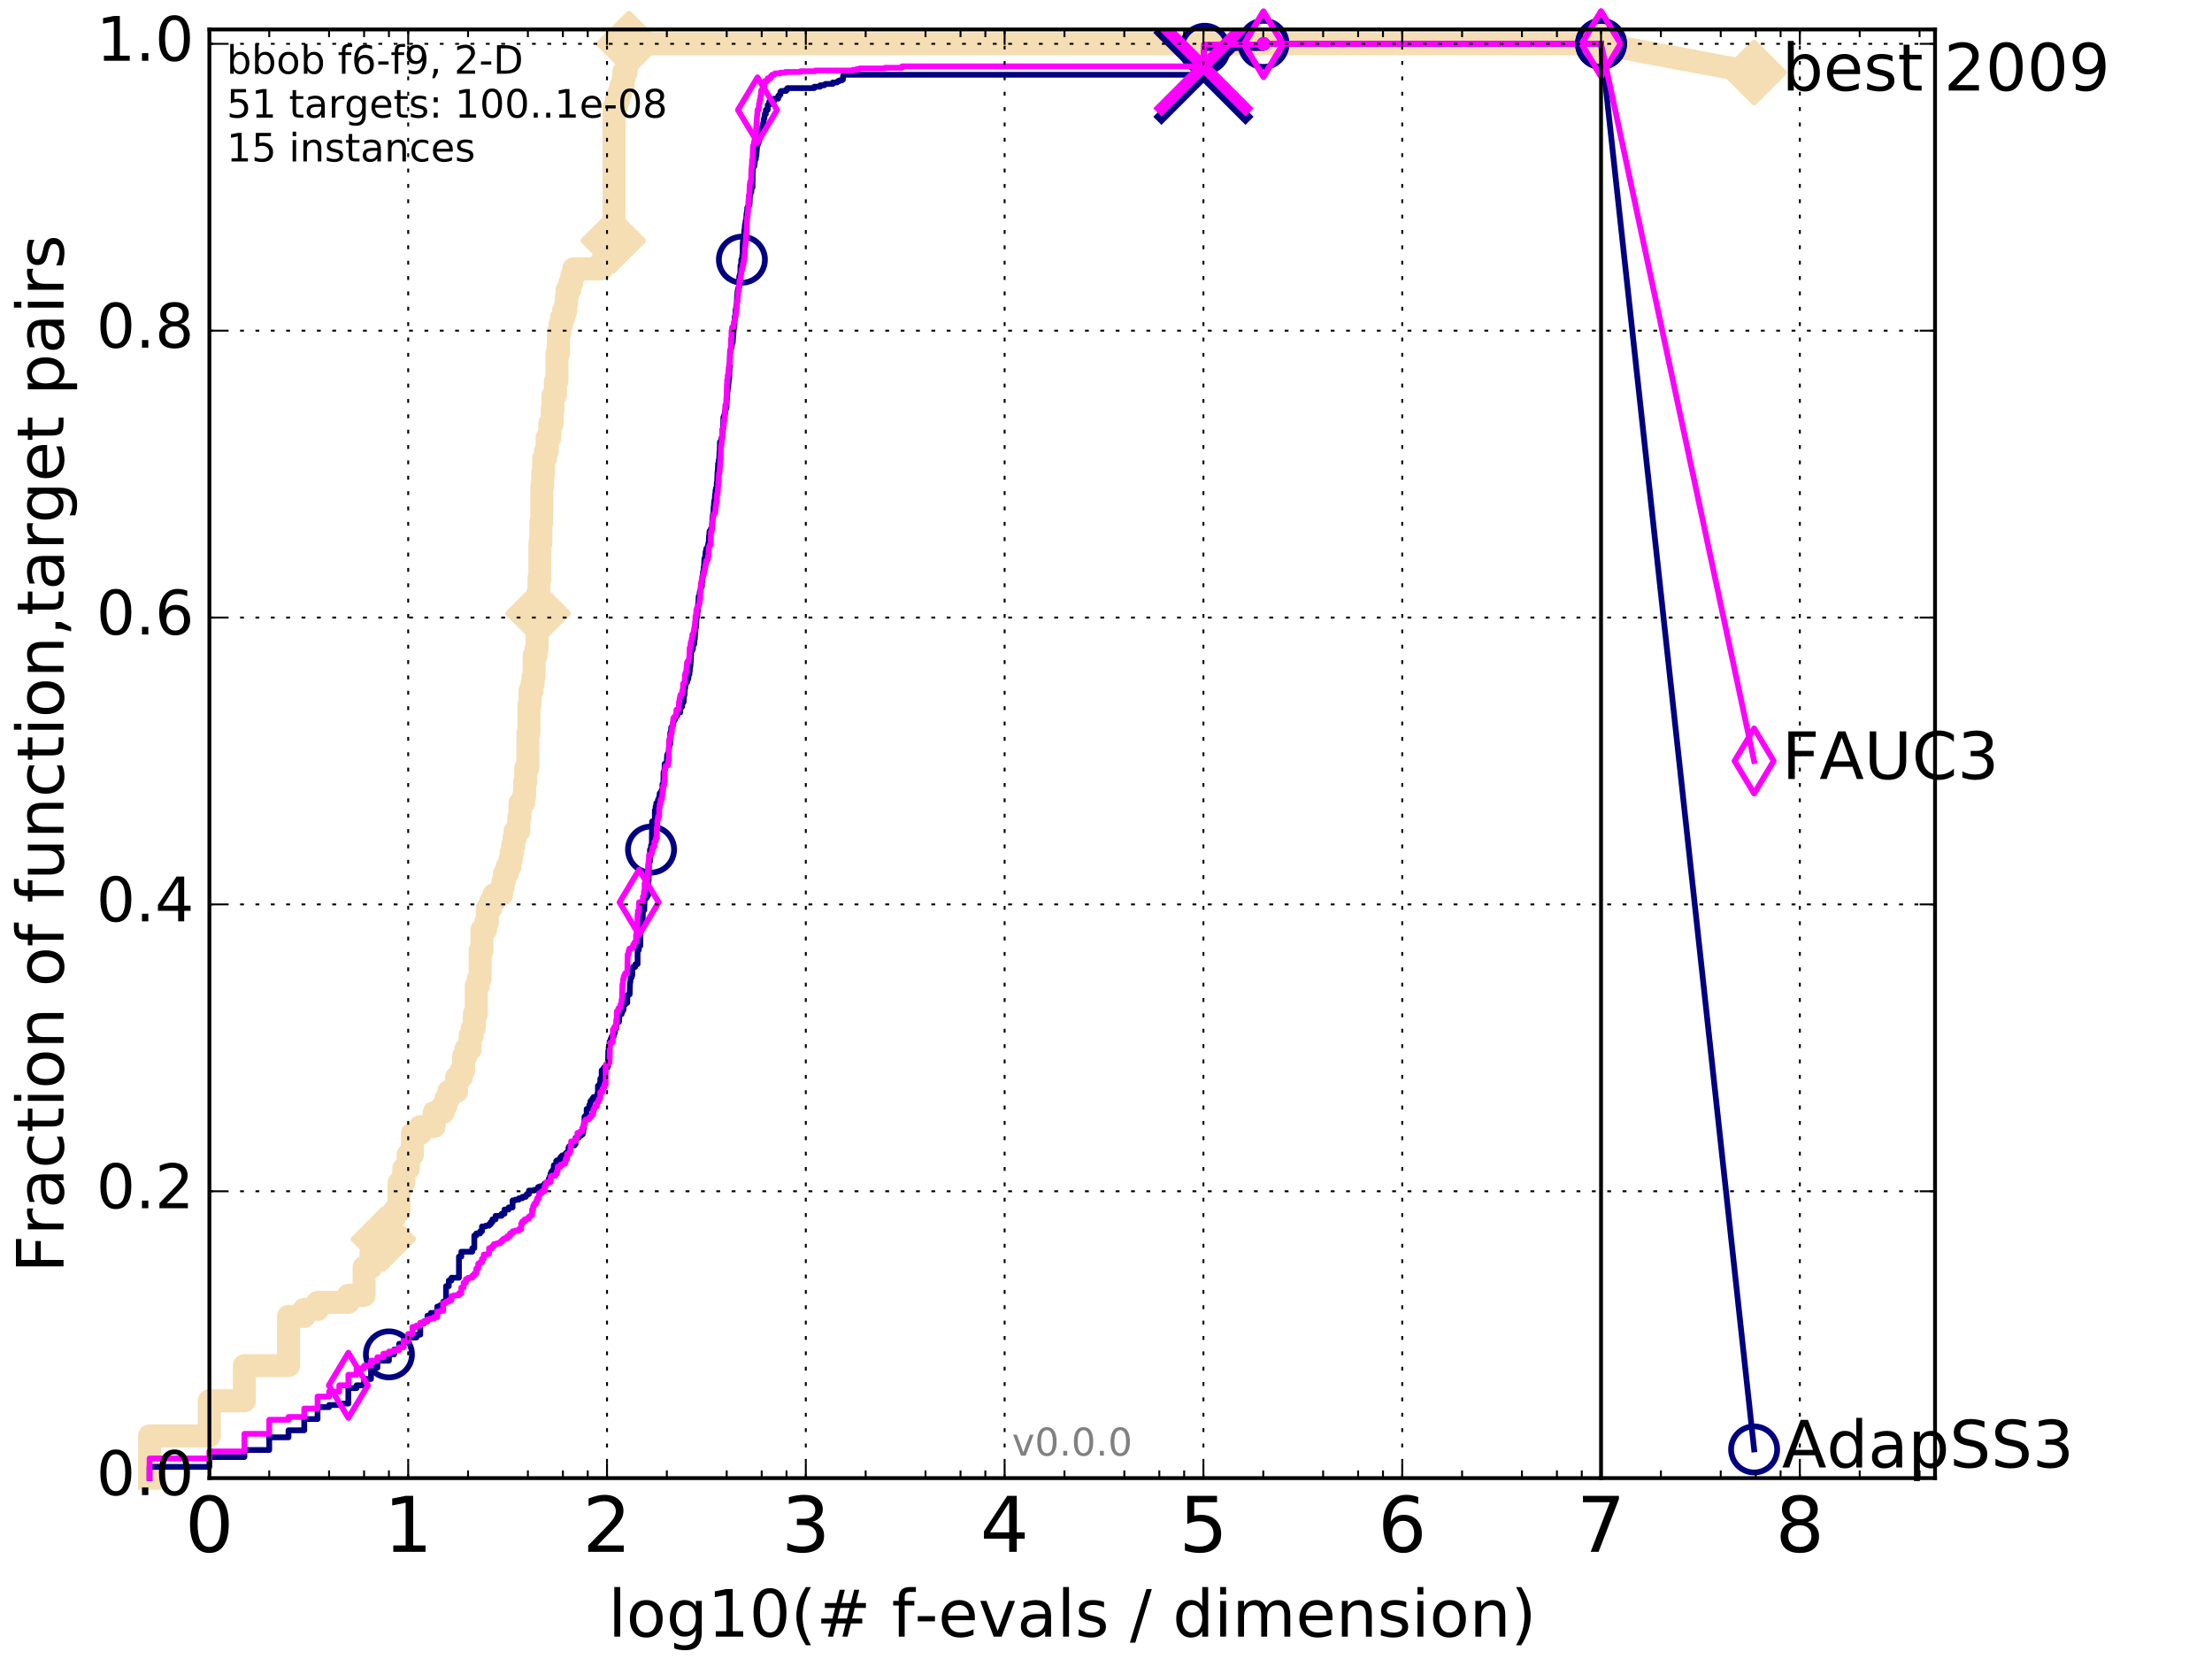 <?xml version="1.0" encoding="utf-8" standalone="no"?>
<!DOCTYPE svg PUBLIC "-//W3C//DTD SVG 1.1//EN"
  "http://www.w3.org/Graphics/SVG/1.1/DTD/svg11.dtd">
<!-- Created with matplotlib (http://matplotlib.org/) -->
<svg height="432pt" version="1.1" viewBox="0 0 576 432" width="576pt" xmlns="http://www.w3.org/2000/svg" xmlns:xlink="http://www.w3.org/1999/xlink">
 <defs>
  <style type="text/css">
*{stroke-linecap:butt;stroke-linejoin:round;stroke-miterlimit:100000;}
  </style>
 </defs>
 <g id="figure_1">
  <g id="patch_1">
   <path d="M 0 432 
L 576 432 
L 576 0 
L 0 0 
z
" style="fill:#ffffff;"/>
  </g>
  <g id="axes_1">
   <g id="patch_2">
    <path d="M 54.525 384.9 
L 503.88 384.9 
L 503.88 7.678 
L 54.525 7.678 
z
" style="fill:#ffffff;"/>
   </g>
   <g id="line2d_1">
    <path d="M 38.941 384.9 
L 38.941 373.915 
L 54.525 373.915 
L 54.525 364.761 
L 63.641 364.761 
L 63.641 355.607 
L 75.126 355.607 
L 75.126 342.791 
L 79.225 342.791 
L 79.225 340.96 
L 82.691 340.96 
L 82.691 339.13 
L 90.71 339.13 
L 90.71 337.299 
L 94.809 337.299 
L 94.809 329.975 
L 96.609 329.975 
L 96.609 326.314 
L 98.275 326.314 
L 98.275 322.652 
L 99.826 322.652 
L 99.826 318.991 
L 101.277 318.991 
L 101.277 317.16 
L 102.64 317.16 
L 102.64 315.329 
L 103.925 315.329 
L 103.925 308.006 
L 105.141 308.006 
L 105.141 304.344 
L 106.294 304.344 
L 106.294 300.682 
L 107.391 300.682 
L 107.391 295.19 
L 109.436 295.19 
L 109.436 293.359 
L 113.041 293.359 
L 113.041 289.697 
L 115.41 289.697 
L 115.41 287.867 
L 116.147 287.867 
L 116.147 286.036 
L 116.861 286.036 
L 116.861 284.205 
L 118.876 284.205 
L 118.876 280.543 
L 120.125 280.543 
L 120.125 278.713 
L 120.725 278.713 
L 120.725 275.051 
L 121.309 275.051 
L 121.309 273.22 
L 122.433 273.22 
L 122.433 269.558 
L 122.975 269.558 
L 122.975 267.728 
L 123.504 267.728 
L 123.504 264.066 
L 124.021 264.066 
L 124.021 256.743 
L 124.526 256.743 
L 124.526 254.912 
L 125.02 254.912 
L 125.02 247.589 
L 125.504 247.589 
L 125.504 242.096 
L 126.441 242.096 
L 126.441 240.265 
L 126.895 240.265 
L 126.895 236.604 
L 127.777 236.604 
L 127.777 234.773 
L 128.625 234.773 
L 128.625 232.942 
L 130.616 232.942 
L 130.616 231.111 
L 130.994 231.111 
L 130.994 229.28 
L 131.366 229.28 
L 131.366 227.45 
L 132.091 227.45 
L 132.091 225.619 
L 132.794 225.619 
L 132.794 223.788 
L 133.137 223.788 
L 133.137 221.957 
L 133.475 221.957 
L 133.475 220.126 
L 133.808 220.126 
L 133.808 218.296 
L 134.136 218.296 
L 134.136 216.465 
L 135.093 216.465 
L 135.093 212.803 
L 135.403 212.803 
L 135.403 209.141 
L 136.309 209.141 
L 136.309 207.311 
L 136.603 207.311 
L 136.603 203.649 
L 136.893 203.649 
L 136.893 199.987 
L 137.462 199.987 
L 137.462 190.833 
L 137.741 190.833 
L 137.741 183.51 
L 138.017 183.51 
L 138.017 179.848 
L 138.559 179.848 
L 138.559 178.018 
L 138.825 178.018 
L 138.825 176.187 
L 139.088 176.187 
L 139.088 170.694 
L 139.605 170.694 
L 139.605 168.863 
L 139.859 168.863 
L 139.859 159.709 
L 140.11 159.709 
L 140.11 154.217 
L 140.359 154.217 
L 140.359 150.555 
L 140.604 150.555 
L 140.604 141.401 
L 140.847 141.401 
L 140.847 135.909 
L 141.088 135.909 
L 141.088 126.755 
L 141.326 126.755 
L 141.326 123.093 
L 141.561 123.093 
L 141.561 119.431 
L 142.025 119.431 
L 142.025 117.601 
L 142.479 117.601 
L 142.479 113.939 
L 143.144 113.939 
L 143.144 110.277 
L 143.789 110.277 
L 143.789 106.616 
L 144 106.616 
L 144 102.954 
L 144.622 102.954 
L 144.622 99.292 
L 145.027 99.292 
L 145.027 91.969 
L 145.425 91.969 
L 145.425 86.477 
L 145.816 86.477 
L 145.816 84.646 
L 146.2 84.646 
L 146.2 82.815 
L 146.765 82.815 
L 146.765 80.984 
L 147.315 80.984 
L 147.315 79.153 
L 147.496 79.153 
L 147.496 77.323 
L 147.675 77.323 
L 147.675 75.492 
L 148.378 75.492 
L 148.378 73.661 
L 148.891 73.661 
L 148.891 71.83 
L 149.392 71.83 
L 149.392 69.999 
L 156.672 69.999 
L 156.672 68.168 
L 157.262 68.168 
L 157.262 66.338 
L 158.728 66.338 
L 158.728 64.507 
L 159.689 64.507 
L 159.689 62.676 
L 159.897 62.676 
L 159.897 27.89 
L 160.51 27.89 
L 160.51 26.06 
L 161.107 26.06 
L 161.107 24.229 
L 161.689 24.229 
L 161.689 22.398 
L 162.256 22.398 
L 162.256 20.567 
L 162.441 20.567 
L 162.441 18.736 
L 163.08 18.736 
L 163.08 16.906 
L 163.348 16.906 
L 163.348 15.075 
L 163.613 15.075 
L 163.613 13.244 
L 163.788 13.244 
L 163.788 11.413 
L 416.908 11.413 
L 416.908 11.413 
" style="fill:none;stroke:#f5deb3;stroke-linecap:square;stroke-width:6.0;"/>
   </g>
   <g id="line2d_2">
    <defs>
     <path d="M -0 7.778 
L 7.778 0 
L 0 -7.778 
L -7.778 -0 
z
" id="meb92c00222" style="stroke:#f5deb3;stroke-linejoin:miter;stroke-width:1.5;"/>
    </defs>
    <g>
     <use style="fill:#f5deb3;stroke:#f5deb3;stroke-linejoin:miter;stroke-width:1.5;" x="99.826" xlink:href="#meb92c00222" y="322.652"/>
     <use style="fill:#f5deb3;stroke:#f5deb3;stroke-linejoin:miter;stroke-width:1.5;" x="140.11" xlink:href="#meb92c00222" y="159.709"/>
     <use style="fill:#f5deb3;stroke:#f5deb3;stroke-linejoin:miter;stroke-width:1.5;" x="159.689" xlink:href="#meb92c00222" y="62.676"/>
     <use style="fill:#f5deb3;stroke:#f5deb3;stroke-linejoin:miter;stroke-width:1.5;" x="163.788" xlink:href="#meb92c00222" y="11.413"/>
     <use style="fill:#f5deb3;stroke:#f5deb3;stroke-linejoin:miter;stroke-width:1.5;" x="163.788" xlink:href="#meb92c00222" y="11.413"/>
     <use style="fill:#f5deb3;stroke:#f5deb3;stroke-linejoin:miter;stroke-width:1.5;" x="416.908" xlink:href="#meb92c00222" y="11.413"/>
    </g>
   </g>
   <g id="line2d_3">
    <path d="M -15527.947 758.387 
" style="fill:none;stroke:#f5deb3;stroke-linecap:square;stroke-width:6.0;"/>
    <g>
     <use style="fill:#f5deb3;stroke:#f5deb3;stroke-linejoin:miter;stroke-width:1.5;" x="-15527.947" xlink:href="#meb92c00222" y="758.387"/>
    </g>
   </g>
   <g id="line2d_4">
    <path d="M 416.908 11.413 
L 456.77 18.883 
" style="fill:none;stroke:#f5deb3;stroke-linecap:square;stroke-width:6.0;"/>
    <g>
     <use style="fill:#f5deb3;stroke:#f5deb3;stroke-linejoin:miter;stroke-width:1.5;" x="416.908" xlink:href="#meb92c00222" y="11.413"/>
     <use style="fill:#f5deb3;stroke:#f5deb3;stroke-linejoin:miter;stroke-width:1.5;" x="456.77" xlink:href="#meb92c00222" y="18.883"/>
    </g>
   </g>
   <g id="line2d_5">
    <defs>
     <path d="M 0 1.5 
C 0.398 1.5 0.779 1.342 1.061 1.061 
C 1.342 0.779 1.5 0.398 1.5 0 
C 1.5 -0.398 1.342 -0.779 1.061 -1.061 
C 0.779 -1.342 0.398 -1.5 0 -1.5 
C -0.398 -1.5 -0.779 -1.342 -1.061 -1.061 
C -1.342 -0.779 -1.5 -0.398 -1.5 0 
C -1.5 0.398 -1.342 0.779 -1.061 1.061 
C -0.779 1.342 -0.398 1.5 0 1.5 
z
" id="mc4b3c3ae35" style="stroke:#f5deb3;stroke-width:0.5;"/>
    </defs>
    <g>
     <use style="fill:#f5deb3;stroke:#f5deb3;stroke-width:0.5;" x="163.788" xlink:href="#mc4b3c3ae35" y="11.413"/>
     <use style="fill:#f5deb3;stroke:#f5deb3;stroke-width:0.5;" x="163.788" xlink:href="#mc4b3c3ae35" y="11.413"/>
    </g>
   </g>
   <g id="line2d_6">
    <defs>
     <path d="M 0 1.5 
C 0.398 1.5 0.779 1.342 1.061 1.061 
C 1.342 0.779 1.5 0.398 1.5 0 
C 1.5 -0.398 1.342 -0.779 1.061 -1.061 
C 0.779 -1.342 0.398 -1.5 0 -1.5 
C -0.398 -1.5 -0.779 -1.342 -1.061 -1.061 
C -1.342 -0.779 -1.5 -0.398 -1.5 0 
C -1.5 0.398 -1.342 0.779 -1.061 1.061 
C -0.779 1.342 -0.398 1.5 0 1.5 
z
" id="m56f8a85f6a" style="stroke:#000080;stroke-width:0.5;"/>
    </defs>
    <g>
     <use style="fill:#000080;stroke:#000080;stroke-width:0.5;" x="329.02" xlink:href="#m56f8a85f6a" y="11.413"/>
     <use style="fill:#000080;stroke:#000080;stroke-width:0.5;" x="329.02" xlink:href="#m56f8a85f6a" y="11.413"/>
    </g>
   </g>
   <g id="line2d_7">
    <path d="M 38.941 384.9 
L 38.941 381.971 
L 54.525 381.971 
L 54.525 379.408 
L 63.641 379.408 
L 63.641 377.577 
L 70.109 377.577 
L 70.109 374.281 
L 75.126 374.281 
L 75.126 372.45 
L 79.225 372.45 
L 79.225 369.521 
L 82.691 369.521 
L 82.691 366.409 
L 85.693 366.409 
L 85.693 365.859 
L 88.341 365.859 
L 88.341 365.493 
L 90.71 365.493 
L 90.71 361.466 
L 92.853 361.466 
L 92.853 360.733 
L 94.809 360.733 
L 94.809 359.085 
L 96.609 359.085 
L 96.609 356.156 
L 98.275 356.156 
L 98.275 354.325 
L 101.277 354.325 
L 101.277 352.678 
L 102.64 352.678 
L 102.64 351.396 
L 103.925 351.396 
L 103.925 349.931 
L 105.141 349.931 
L 105.141 349.016 
L 106.294 349.016 
L 106.294 348.284 
L 108.437 348.284 
L 108.437 347.551 
L 109.436 347.551 
L 109.436 344.622 
L 110.393 344.622 
L 110.393 344.073 
L 111.311 344.073 
L 111.311 342.608 
L 112.193 342.608 
L 112.193 341.876 
L 113.859 341.876 
L 113.859 340.228 
L 114.648 340.228 
L 114.648 339.862 
L 115.41 339.862 
L 115.41 338.946 
L 116.147 338.946 
L 116.147 334.919 
L 116.861 334.919 
L 116.861 333.454 
L 117.553 333.454 
L 117.553 332.722 
L 119.509 332.722 
L 119.509 327.229 
L 120.125 327.229 
L 120.125 325.948 
L 122.975 325.948 
L 122.975 325.032 
L 123.504 325.032 
L 123.504 321.737 
L 124.021 321.737 
L 124.021 321.188 
L 125.02 321.188 
L 125.02 320.638 
L 125.504 320.638 
L 125.504 319.357 
L 126.441 319.357 
L 126.441 319.174 
L 127.34 319.174 
L 127.34 318.807 
L 127.777 318.807 
L 127.777 318.258 
L 128.205 318.258 
L 128.205 317.526 
L 129.038 317.526 
L 129.038 316.61 
L 130.616 316.61 
L 130.616 316.061 
L 131.366 316.061 
L 131.366 314.963 
L 132.445 314.963 
L 132.445 314.413 
L 133.475 314.413 
L 133.475 312.583 
L 134.136 312.583 
L 134.136 312.4 
L 135.093 312.4 
L 135.093 312.033 
L 136.011 312.033 
L 136.011 311.667 
L 136.893 311.667 
L 136.893 311.301 
L 137.179 311.301 
L 137.179 310.935 
L 137.741 310.935 
L 137.741 310.02 
L 139.088 310.02 
L 139.088 309.836 
L 139.859 309.836 
L 139.859 309.653 
L 140.11 309.653 
L 140.11 309.104 
L 140.604 309.104 
L 140.604 308.921 
L 141.326 308.921 
L 141.326 308.738 
L 141.794 308.738 
L 141.794 308.189 
L 142.479 308.189 
L 142.479 308.006 
L 142.703 308.006 
L 142.703 307.639 
L 142.924 307.639 
L 142.924 306.907 
L 143.144 306.907 
L 143.144 306.358 
L 143.361 306.358 
L 143.361 305.626 
L 143.576 305.626 
L 143.576 305.076 
L 144 305.076 
L 144 304.527 
L 144.209 304.527 
L 144.209 303.429 
L 144.825 303.429 
L 144.825 302.33 
L 145.027 302.33 
L 145.027 302.147 
L 145.816 302.147 
L 145.816 301.598 
L 146.009 301.598 
L 146.009 301.232 
L 146.39 301.232 
L 146.39 300.865 
L 146.95 300.865 
L 146.95 300.682 
L 147.133 300.682 
L 147.133 300.499 
L 147.315 300.499 
L 147.315 300.316 
L 147.496 300.316 
L 147.496 300.133 
L 147.853 300.133 
L 147.853 299.767 
L 148.029 299.767 
L 148.029 298.852 
L 148.204 298.852 
L 148.204 298.485 
L 148.55 298.485 
L 148.55 298.302 
L 149.557 298.302 
L 149.557 297.936 
L 149.883 297.936 
L 149.883 296.288 
L 150.677 296.288 
L 150.677 295.739 
L 151.293 295.739 
L 151.293 295.373 
L 151.744 295.373 
L 151.744 294.641 
L 151.893 294.641 
L 151.893 293.908 
L 152.04 293.908 
L 152.04 292.81 
L 152.187 292.81 
L 152.187 290.796 
L 152.332 290.796 
L 152.332 290.613 
L 152.763 290.613 
L 152.763 288.782 
L 153.186 288.782 
L 153.186 288.599 
L 153.464 288.599 
L 153.464 287.684 
L 153.738 287.684 
L 153.738 286.768 
L 153.874 286.768 
L 153.874 286.585 
L 154.143 286.585 
L 154.143 286.402 
L 154.276 286.402 
L 154.276 286.036 
L 154.541 286.036 
L 154.541 285.67 
L 155.189 285.67 
L 155.189 285.487 
L 155.443 285.487 
L 155.443 285.12 
L 155.569 285.12 
L 155.569 284.754 
L 155.694 284.754 
L 155.694 282.74 
L 155.943 282.74 
L 155.943 282.557 
L 156.188 282.557 
L 156.188 282.008 
L 156.31 282.008 
L 156.31 280.91 
L 156.552 280.91 
L 156.552 280.543 
L 156.672 280.543 
L 156.672 278.713 
L 156.91 278.713 
L 156.91 278.529 
L 157.262 278.529 
L 157.262 277.98 
L 158.175 277.98 
L 158.175 277.797 
L 158.287 277.797 
L 158.398 273.586 
L 158.508 273.586 
L 158.508 272.671 
L 158.728 272.671 
L 158.728 271.206 
L 158.945 271.206 
L 159.053 270.474 
L 159.267 270.474 
L 159.267 269.925 
L 159.793 269.925 
L 159.793 269.009 
L 160.103 269.009 
L 160.103 267.728 
L 160.51 267.728 
L 160.51 266.08 
L 161.205 266.08 
L 161.303 264.432 
L 161.4 264.432 
L 161.4 264.066 
L 161.879 264.066 
L 161.879 263.334 
L 162.162 263.334 
L 162.162 262.968 
L 162.349 262.968 
L 162.441 261.686 
L 162.626 261.686 
L 162.626 261.503 
L 162.899 261.503 
L 162.899 261.137 
L 163.348 261.137 
L 163.348 259.123 
L 163.701 259.123 
L 163.701 258.94 
L 163.962 258.94 
L 164.048 255.827 
L 164.134 255.827 
L 164.22 254.546 
L 164.475 254.546 
L 164.475 253.996 
L 164.643 253.996 
L 164.643 252.166 
L 164.81 252.166 
L 164.81 251.8 
L 165.386 251.8 
L 165.467 251.067 
L 166.026 251.067 
L 166.026 247.406 
L 166.339 247.406 
L 166.339 246.307 
L 166.725 246.307 
L 166.801 242.279 
L 166.953 242.279 
L 166.953 241.73 
L 167.328 241.73 
L 167.403 237.153 
L 167.624 237.153 
L 167.624 236.97 
L 167.771 236.97 
L 167.844 234.224 
L 167.916 234.224 
L 167.989 233.857 
L 168.347 233.857 
L 168.418 233.491 
L 168.56 233.491 
L 168.63 233.125 
L 168.77 233.125 
L 168.84 229.28 
L 168.909 229.28 
L 168.979 224.52 
L 169.048 224.52 
L 169.048 224.337 
L 169.254 224.337 
L 169.254 221.225 
L 169.525 221.225 
L 169.525 220.126 
L 169.727 220.126 
L 169.794 213.902 
L 170.386 213.902 
L 170.386 213.535 
L 170.516 213.535 
L 170.516 210.972 
L 170.709 210.972 
L 170.709 210.057 
L 170.837 210.057 
L 170.9 209.141 
L 171.09 209.141 
L 171.09 208.958 
L 171.278 208.958 
L 171.341 208.226 
L 171.588 208.226 
L 171.588 207.677 
L 171.711 207.677 
L 171.772 206.578 
L 171.955 206.578 
L 171.955 206.395 
L 172.076 206.395 
L 172.076 206.212 
L 172.256 206.212 
L 172.256 205.846 
L 172.375 205.846 
L 172.375 205.663 
L 172.494 205.663 
L 172.494 204.198 
L 172.612 204.198 
L 172.612 204.015 
L 172.729 204.015 
L 172.788 201.086 
L 172.904 201.086 
L 172.904 200.72 
L 173.02 200.72 
L 173.078 198.889 
L 173.534 198.889 
L 173.591 198.34 
L 173.647 198.34 
L 173.703 196.692 
L 173.815 196.692 
L 173.815 196.326 
L 174.092 196.326 
L 174.202 194.678 
L 174.257 194.678 
L 174.312 193.763 
L 174.529 193.763 
L 174.529 190.833 
L 174.69 190.833 
L 174.797 189.369 
L 175.01 189.369 
L 175.116 188.819 
L 175.273 188.819 
L 175.377 187.721 
L 175.533 187.721 
L 175.533 187.538 
L 175.687 187.538 
L 175.687 187.172 
L 175.841 187.172 
L 175.892 186.622 
L 176.094 186.622 
L 176.094 186.439 
L 176.345 186.439 
L 176.395 185.707 
L 176.544 185.707 
L 176.544 185.524 
L 177.129 185.524 
L 177.129 184.425 
L 177.273 184.425 
L 177.368 184.059 
L 177.605 184.059 
L 177.699 183.144 
L 177.793 183.144 
L 177.793 182.778 
L 178.025 182.778 
L 178.118 180.947 
L 178.256 180.947 
L 178.347 179.116 
L 178.438 179.116 
L 178.483 178.018 
L 178.664 178.018 
L 178.754 177.651 
L 178.932 177.651 
L 178.977 177.102 
L 179.109 177.102 
L 179.197 176.736 
L 179.241 176.736 
L 179.329 175.637 
L 179.502 175.637 
L 179.589 174.722 
L 179.632 174.722 
L 179.675 173.624 
L 179.761 173.624 
L 179.846 172.342 
L 179.889 172.342 
L 179.974 169.596 
L 180.143 169.596 
L 180.143 169.413 
L 180.269 169.413 
L 180.353 169.047 
L 180.436 169.047 
L 180.436 167.765 
L 180.766 167.765 
L 180.848 166.483 
L 180.929 166.483 
L 181.01 164.653 
L 181.051 164.653 
L 181.132 163.371 
L 181.252 163.371 
L 181.332 161.54 
L 181.372 161.54 
L 181.372 160.625 
L 181.57 160.625 
L 181.649 159.16 
L 181.689 159.16 
L 181.767 157.329 
L 181.845 157.329 
L 181.923 155.315 
L 182.117 155.315 
L 182.194 154.217 
L 182.232 154.217 
L 182.232 154.034 
L 182.423 154.034 
L 182.499 152.752 
L 182.763 152.752 
L 182.763 151.471 
L 182.875 151.471 
L 182.913 150.006 
L 182.987 150.006 
L 183.061 148.908 
L 183.172 148.908 
L 183.245 147.626 
L 183.318 147.626 
L 183.428 145.429 
L 183.5 145.429 
L 183.5 145.246 
L 183.645 145.246 
L 183.753 143.598 
L 183.896 143.598 
L 183.896 142.866 
L 184.214 142.866 
L 184.249 142.317 
L 184.354 142.317 
L 184.459 141.401 
L 184.528 141.401 
L 184.632 139.57 
L 184.666 139.57 
L 184.769 138.289 
L 185.008 138.289 
L 185.076 137.74 
L 185.411 137.74 
L 185.511 134.81 
L 185.544 134.81 
L 185.643 133.895 
L 185.742 133.895 
L 185.807 132.064 
L 185.873 132.064 
L 185.97 130.416 
L 186.1 130.416 
L 186.197 128.769 
L 186.261 128.769 
L 186.325 127.67 
L 186.421 127.67 
L 186.421 127.121 
L 186.611 127.121 
L 186.643 125.656 
L 186.737 125.656 
L 186.831 122.91 
L 186.893 122.91 
L 186.987 120.713 
L 187.111 120.713 
L 187.142 119.798 
L 187.265 119.798 
L 187.356 117.601 
L 187.387 117.601 
L 187.478 115.037 
L 187.63 115.037 
L 187.72 114.671 
L 187.78 114.671 
L 187.84 114.122 
L 188.048 114.122 
L 188.137 111.742 
L 188.284 111.742 
L 188.372 108.63 
L 188.517 108.63 
L 188.546 108.08 
L 188.719 108.08 
L 188.806 107.348 
L 188.834 107.348 
L 188.891 106.616 
L 189.033 106.616 
L 189.033 106.249 
L 189.175 106.249 
L 189.259 103.869 
L 189.315 103.869 
L 189.371 102.039 
L 189.455 102.039 
L 189.51 101.123 
L 189.593 101.123 
L 189.704 99.659 
L 189.731 99.659 
L 189.841 98.377 
L 189.896 98.377 
L 189.977 95.448 
L 190.032 95.448 
L 190.113 91.42 
L 190.274 91.42 
L 190.355 90.504 
L 190.515 90.504 
L 190.621 89.223 
L 190.805 89.223 
L 190.909 87.392 
L 190.961 87.392 
L 191.065 85.561 
L 191.117 85.561 
L 191.194 84.829 
L 191.246 84.829 
L 191.323 82.449 
L 191.476 82.449 
L 191.552 80.618 
L 191.603 80.618 
L 191.678 80.069 
L 191.729 80.069 
L 191.804 79.336 
L 191.854 79.336 
L 191.954 76.773 
L 191.979 76.773 
L 192.078 75.675 
L 192.128 75.675 
L 192.202 75.126 
L 192.3 75.126 
L 192.324 74.759 
L 192.471 74.759 
L 192.495 72.013 
L 192.592 72.013 
L 192.641 71.464 
L 192.761 71.464 
L 192.833 69.084 
L 193 69.084 
L 193.024 67.619 
L 193.189 67.619 
L 193.283 66.521 
L 193.354 66.521 
L 193.4 63.225 
L 193.47 63.225 
L 193.47 62.676 
L 193.633 62.676 
L 193.725 61.028 
L 193.748 61.028 
L 193.817 59.93 
L 193.885 59.93 
L 193.977 58.465 
L 194.067 58.465 
L 194.135 57.55 
L 194.203 57.55 
L 194.293 57 
L 194.315 57 
L 194.382 55.719 
L 194.427 55.719 
L 194.472 55.17 
L 194.538 55.17 
L 194.583 54.071 
L 194.781 54.071 
L 194.781 53.705 
L 194.913 53.705 
L 195.021 53.339 
L 195.173 53.339 
L 195.281 50.776 
L 195.388 50.776 
L 195.409 50.043 
L 195.643 50.043 
L 195.643 49.128 
L 195.769 49.128 
L 195.769 48.762 
L 195.957 48.762 
L 196.02 43.635 
L 196.186 43.635 
L 196.206 43.269 
L 196.432 43.269 
L 196.533 42.354 
L 196.554 42.354 
L 196.574 41.439 
L 196.816 41.439 
L 196.816 40.523 
L 196.956 40.523 
L 197.055 39.058 
L 197.075 39.058 
L 197.154 37.777 
L 197.332 37.777 
L 197.41 37.228 
L 197.546 37.228 
L 197.624 36.495 
L 197.701 36.495 
L 197.701 36.312 
L 197.816 36.312 
L 197.855 35.763 
L 197.931 35.763 
L 198.007 34.848 
L 198.045 34.848 
L 198.083 33.932 
L 198.178 33.932 
L 198.178 33.749 
L 198.31 33.749 
L 198.347 33.2 
L 198.459 33.2 
L 198.552 32.834 
L 198.663 32.834 
L 198.737 31.918 
L 198.829 31.918 
L 198.939 30.82 
L 199.048 30.82 
L 199.121 29.721 
L 199.426 29.721 
L 199.426 28.623 
L 199.903 28.623 
L 199.903 27.341 
L 200.285 27.341 
L 200.319 26.426 
L 201.538 26.426 
L 201.603 25.693 
L 202.633 25.693 
L 202.664 24.961 
L 202.986 24.961 
L 202.986 24.595 
L 203.229 24.595 
L 203.229 23.863 
L 203.454 23.863 
L 203.454 23.68 
L 204.717 23.68 
L 204.717 23.313 
L 205.039 23.313 
L 205.039 22.947 
L 212.036 22.947 
L 212.036 22.581 
L 213.563 22.581 
L 213.563 22.215 
L 214.659 22.215 
L 214.659 22.032 
L 214.93 22.032 
L 214.93 21.849 
L 216.852 21.849 
L 216.852 21.483 
L 217.929 21.483 
L 217.929 21.3 
L 218.209 21.3 
L 218.209 21.116 
L 218.585 21.116 
L 218.585 20.933 
L 219.231 20.933 
L 219.231 20.75 
L 219.496 20.75 
L 219.562 19.652 
L 219.859 19.652 
L 219.859 19.469 
L 313.39 19.469 
L 313.496 13.244 
L 313.537 13.244 
L 313.599 12.878 
L 313.66 12.878 
L 313.709 12.512 
L 328.996 12.512 
L 329.02 11.413 
L 416.908 11.413 
L 416.908 11.413 
" style="fill:none;stroke:#000080;stroke-linecap:square;stroke-width:1.5;"/>
   </g>
   <g id="line2d_8">
    <defs>
     <path d="M 0 6 
C 1.591 6 3.117 5.368 4.243 4.243 
C 5.368 3.117 6 1.591 6 0 
C 6 -1.591 5.368 -3.117 4.243 -4.243 
C 3.117 -5.368 1.591 -6 0 -6 
C -1.591 -6 -3.117 -5.368 -4.243 -4.243 
C -5.368 -3.117 -6 -1.591 -6 0 
C -6 1.591 -5.368 3.117 -4.243 4.243 
C -3.117 5.368 -1.591 6 0 6 
z
" id="m306b9c4621" style="stroke:#000080;stroke-width:1.5;"/>
    </defs>
    <g>
     <use style="fill:none;stroke:#000080;stroke-width:1.5;" x="101.277" xlink:href="#m306b9c4621" y="352.678"/>
     <use style="fill:none;stroke:#000080;stroke-width:1.5;" x="169.525" xlink:href="#m306b9c4621" y="221.225"/>
     <use style="fill:none;stroke:#000080;stroke-width:1.5;" x="193.189" xlink:href="#m306b9c4621" y="67.619"/>
     <use style="fill:none;stroke:#000080;stroke-width:1.5;" x="313.709" xlink:href="#m306b9c4621" y="12.695"/>
     <use style="fill:none;stroke:#000080;stroke-width:1.5;" x="329.02" xlink:href="#m306b9c4621" y="11.413"/>
     <use style="fill:none;stroke:#000080;stroke-width:1.5;" x="416.908" xlink:href="#m306b9c4621" y="11.413"/>
    </g>
   </g>
   <g id="line2d_9">
    <path d="M -15527.947 758.387 
" style="fill:none;stroke:#000080;stroke-linecap:square;stroke-width:1.5;"/>
    <g>
     <use style="fill:none;stroke:#000080;stroke-width:1.5;" x="-15527.947" xlink:href="#m306b9c4621" y="758.387"/>
    </g>
   </g>
   <g id="line2d_10">
    <path clip-path="url(#pe2f7f65031)" d="M 313.37 19.469 
" style="fill:none;stroke:#000080;stroke-linecap:square;"/>
    <defs>
     <path d="M -12 12 
L 12 -12 
M -12 -12 
L 12 12 
" id="mb4d3f4bb2a" style="stroke:#000080;stroke-width:3.0;"/>
    </defs>
    <g clip-path="url(#pe2f7f65031)">
     <use style="fill:#000080;stroke:#000080;stroke-width:3.0;" x="313.37" xlink:href="#mb4d3f4bb2a" y="19.469"/>
    </g>
   </g>
   <g id="line2d_11">
    <defs>
     <path d="M 0 1.5 
C 0.398 1.5 0.779 1.342 1.061 1.061 
C 1.342 0.779 1.5 0.398 1.5 0 
C 1.5 -0.398 1.342 -0.779 1.061 -1.061 
C 0.779 -1.342 0.398 -1.5 0 -1.5 
C -0.398 -1.5 -0.779 -1.342 -1.061 -1.061 
C -1.342 -0.779 -1.5 -0.398 -1.5 0 
C -1.5 0.398 -1.342 0.779 -1.061 1.061 
C -0.779 1.342 -0.398 1.5 0 1.5 
z
" id="mcc244baf8e" style="stroke:#ff00ff;stroke-width:0.5;"/>
    </defs>
    <g>
     <use style="fill:#ff00ff;stroke:#ff00ff;stroke-width:0.5;" x="329.002" xlink:href="#mcc244baf8e" y="11.413"/>
     <use style="fill:#ff00ff;stroke:#ff00ff;stroke-width:0.5;" x="329.002" xlink:href="#mcc244baf8e" y="11.413"/>
    </g>
   </g>
   <g id="line2d_12">
    <path d="M 38.941 384.9 
L 38.941 379.774 
L 54.525 379.774 
L 54.525 377.943 
L 63.641 377.943 
L 63.641 373.366 
L 70.109 373.366 
L 70.109 369.704 
L 75.126 369.704 
L 75.126 368.972 
L 79.225 368.972 
L 79.225 366.775 
L 82.691 366.775 
L 82.691 363.663 
L 85.693 363.663 
L 85.693 362.381 
L 88.341 362.381 
L 88.341 360.733 
L 90.71 360.733 
L 90.71 357.987 
L 92.853 357.987 
L 92.853 356.339 
L 94.809 356.339 
L 94.809 355.607 
L 96.609 355.607 
L 96.609 354.325 
L 98.275 354.325 
L 98.275 353.41 
L 99.826 353.41 
L 99.826 352.495 
L 101.277 352.495 
L 101.277 351.945 
L 102.64 351.945 
L 102.64 351.579 
L 103.925 351.579 
L 103.925 350.847 
L 105.141 350.847 
L 105.141 349.199 
L 106.294 349.199 
L 106.294 347.368 
L 107.391 347.368 
L 107.391 345.537 
L 108.437 345.537 
L 108.437 345.171 
L 109.436 345.171 
L 109.436 344.439 
L 110.393 344.439 
L 110.393 344.073 
L 111.311 344.073 
L 111.311 343.524 
L 112.193 343.524 
L 112.193 343.34 
L 113.041 343.34 
L 113.041 342.974 
L 113.859 342.974 
L 113.859 341.51 
L 114.648 341.51 
L 114.648 341.327 
L 115.41 341.327 
L 115.41 339.313 
L 116.147 339.313 
L 116.147 338.946 
L 116.861 338.946 
L 116.861 338.58 
L 117.553 338.58 
L 117.553 337.482 
L 118.224 337.482 
L 118.224 337.299 
L 119.509 337.299 
L 119.509 336.749 
L 120.125 336.749 
L 120.125 335.285 
L 120.725 335.285 
L 120.725 334.003 
L 121.309 334.003 
L 121.309 333.088 
L 121.878 333.088 
L 121.878 332.722 
L 122.975 332.722 
L 122.975 332.172 
L 123.504 332.172 
L 123.504 331.623 
L 124.021 331.623 
L 124.021 330.342 
L 124.526 330.342 
L 124.526 329.06 
L 125.02 329.06 
L 125.02 328.694 
L 125.504 328.694 
L 125.504 327.778 
L 125.977 327.778 
L 125.977 326.68 
L 126.895 326.68 
L 126.895 326.497 
L 127.34 326.497 
L 127.34 325.032 
L 128.205 325.032 
L 128.205 324.483 
L 128.625 324.483 
L 128.625 323.934 
L 129.443 323.934 
L 129.443 323.751 
L 130.232 323.751 
L 130.232 323.385 
L 130.616 323.385 
L 130.616 323.018 
L 130.994 323.018 
L 130.994 322.652 
L 131.366 322.652 
L 131.366 322.469 
L 132.091 322.469 
L 132.091 321.92 
L 132.794 321.92 
L 132.794 321.188 
L 133.475 321.188 
L 133.475 320.638 
L 134.136 320.638 
L 134.136 320.455 
L 135.093 320.455 
L 135.093 320.089 
L 135.709 320.089 
L 135.709 318.624 
L 136.011 318.624 
L 136.011 318.075 
L 136.603 318.075 
L 136.603 317.526 
L 137.179 317.526 
L 137.179 317.343 
L 137.741 317.343 
L 137.741 316.794 
L 138.017 316.794 
L 138.017 316.61 
L 138.29 316.61 
L 138.29 316.427 
L 138.559 316.427 
L 138.559 314.963 
L 138.825 314.963 
L 138.825 314.047 
L 139.088 314.047 
L 139.088 313.498 
L 139.605 313.498 
L 139.605 312.766 
L 139.859 312.766 
L 139.859 312.033 
L 140.359 312.033 
L 140.359 310.752 
L 141.088 310.752 
L 141.088 310.203 
L 141.794 310.203 
L 141.794 309.104 
L 142.025 309.104 
L 142.025 308.372 
L 142.253 308.372 
L 142.253 307.823 
L 143.361 307.823 
L 143.361 306.358 
L 143.576 306.358 
L 143.576 306.175 
L 144.622 306.175 
L 144.622 305.809 
L 144.825 305.809 
L 144.825 305.626 
L 145.027 305.626 
L 145.027 304.893 
L 145.227 304.893 
L 145.227 303.795 
L 146.009 303.795 
L 146.009 303.246 
L 146.578 303.246 
L 146.578 303.062 
L 147.133 303.062 
L 147.133 302.513 
L 147.315 302.513 
L 147.315 301.781 
L 147.675 301.781 
L 147.675 300.499 
L 148.204 300.499 
L 148.204 300.316 
L 148.378 300.316 
L 148.378 299.767 
L 148.55 299.767 
L 148.55 298.302 
L 148.721 298.302 
L 148.721 297.204 
L 149.72 297.204 
L 149.72 296.838 
L 150.044 296.838 
L 150.044 296.471 
L 150.204 296.471 
L 150.204 295.922 
L 150.363 295.922 
L 150.363 295.007 
L 150.833 295.007 
L 150.833 294.824 
L 151.141 294.824 
L 151.141 294.641 
L 151.595 294.641 
L 151.595 293.725 
L 151.893 293.725 
L 151.893 293.176 
L 152.04 293.176 
L 152.04 292.444 
L 152.332 292.444 
L 152.332 291.894 
L 152.477 291.894 
L 152.477 291.528 
L 153.186 291.528 
L 153.186 291.345 
L 153.464 291.345 
L 153.464 290.979 
L 153.601 290.979 
L 153.601 290.796 
L 153.874 290.796 
L 153.874 290.613 
L 154.009 290.613 
L 154.009 290.43 
L 154.276 290.43 
L 154.276 290.247 
L 154.409 290.247 
L 154.409 289.697 
L 154.541 289.697 
L 154.541 288.782 
L 154.802 288.782 
L 154.802 288.416 
L 154.932 288.416 
L 154.932 288.05 
L 155.443 288.05 
L 155.443 287.134 
L 155.694 287.134 
L 155.694 286.951 
L 155.819 286.951 
L 155.819 286.585 
L 155.943 286.585 
L 155.943 286.219 
L 156.188 286.219 
L 156.188 285.853 
L 156.31 285.853 
L 156.31 284.388 
L 156.91 284.388 
L 156.91 283.473 
L 157.145 283.473 
L 157.145 283.107 
L 157.378 283.107 
L 157.378 282.374 
L 157.723 282.374 
L 157.723 277.248 
L 157.95 277.248 
L 157.95 277.065 
L 158.063 277.065 
L 158.063 276.882 
L 158.287 276.882 
L 158.287 276.699 
L 158.728 276.699 
L 158.836 271.572 
L 159.373 271.572 
L 159.373 271.389 
L 159.584 271.389 
L 159.584 268.094 
L 159.793 268.094 
L 159.793 267.911 
L 160.001 267.911 
L 160.001 267.361 
L 160.409 267.361 
L 160.51 265.348 
L 160.611 265.348 
L 160.611 263.334 
L 161.009 263.334 
L 161.009 262.601 
L 161.205 262.601 
L 161.205 262.418 
L 161.497 262.418 
L 161.593 261.503 
L 161.784 261.503 
L 161.879 260.221 
L 161.974 260.221 
L 162.068 256.377 
L 162.162 256.377 
L 162.256 254.912 
L 162.441 254.912 
L 162.441 254.18 
L 162.626 254.18 
L 162.626 253.813 
L 162.809 253.813 
L 162.809 253.447 
L 163.08 253.447 
L 163.08 253.264 
L 163.348 253.264 
L 163.437 248.504 
L 163.701 248.504 
L 163.701 247.589 
L 163.875 247.589 
L 163.875 247.039 
L 164.305 247.039 
L 164.305 246.856 
L 164.81 246.856 
L 164.893 245.941 
L 165.223 245.941 
L 165.223 245.392 
L 165.628 245.392 
L 165.628 243.378 
L 165.788 243.378 
L 165.788 241.181 
L 165.947 241.181 
L 166.026 238.068 
L 166.105 238.068 
L 166.105 237.153 
L 166.417 237.153 
L 166.417 234.956 
L 167.179 234.956 
L 167.179 234.59 
L 167.403 234.59 
L 167.403 233.491 
L 167.624 233.491 
L 167.698 232.027 
L 167.844 232.027 
L 167.844 230.013 
L 168.489 230.013 
L 168.489 228.731 
L 168.7 228.731 
L 168.77 225.07 
L 168.84 225.07 
L 168.909 223.971 
L 168.979 223.971 
L 168.979 222.69 
L 169.525 222.69 
L 169.525 222.323 
L 169.727 222.323 
L 169.727 221.591 
L 169.86 221.591 
L 169.927 220.676 
L 170.191 220.676 
L 170.191 220.493 
L 170.386 220.493 
L 170.386 219.211 
L 170.581 219.211 
L 170.581 219.028 
L 170.773 219.028 
L 170.773 218.296 
L 171.027 218.296 
L 171.027 215.549 
L 171.153 215.549 
L 171.153 213.535 
L 171.341 213.535 
L 171.341 212.62 
L 171.65 212.62 
L 171.65 210.423 
L 171.772 210.423 
L 171.772 209.508 
L 171.955 209.508 
L 172.015 208.226 
L 172.375 208.226 
L 172.435 206.944 
L 172.494 206.944 
L 172.494 206.029 
L 172.671 206.029 
L 172.671 204.747 
L 172.846 204.747 
L 172.846 204.381 
L 172.962 204.381 
L 172.962 203.466 
L 173.078 203.466 
L 173.078 200.537 
L 173.193 200.537 
L 173.25 199.804 
L 173.307 199.804 
L 173.307 199.438 
L 173.759 199.438 
L 173.759 199.255 
L 173.982 199.255 
L 174.037 197.973 
L 174.147 197.973 
L 174.202 192.847 
L 174.312 192.847 
L 174.312 192.298 
L 174.69 192.298 
L 174.69 191.016 
L 174.904 191.016 
L 175.01 189.369 
L 175.116 189.369 
L 175.221 187.904 
L 175.325 187.904 
L 175.325 186.989 
L 175.481 186.989 
L 175.481 186.805 
L 175.636 186.805 
L 175.636 186.622 
L 175.841 186.622 
L 175.841 186.439 
L 176.044 186.439 
L 176.145 184.792 
L 176.494 184.792 
L 176.494 184.608 
L 176.74 184.608 
L 176.789 182.778 
L 176.887 182.778 
L 176.984 181.862 
L 177.032 181.862 
L 177.129 181.13 
L 177.177 181.13 
L 177.177 180.947 
L 177.463 180.947 
L 177.463 180.764 
L 177.605 180.764 
L 177.652 179.848 
L 177.793 179.848 
L 177.886 178.018 
L 178.118 178.018 
L 178.164 177.651 
L 178.301 177.651 
L 178.347 175.637 
L 178.529 175.637 
L 178.529 175.088 
L 178.709 175.088 
L 178.798 173.44 
L 178.843 173.44 
L 178.888 172.525 
L 178.977 172.525 
L 179.065 172.159 
L 179.372 172.159 
L 179.459 171.244 
L 179.502 171.244 
L 179.589 168.68 
L 179.761 168.68 
L 179.846 167.399 
L 179.889 167.399 
L 179.932 167.033 
L 180.059 167.033 
L 180.143 166.117 
L 180.269 166.117 
L 180.269 165.202 
L 180.436 165.202 
L 180.436 165.019 
L 180.56 165.019 
L 180.643 164.469 
L 180.684 164.469 
L 180.725 163.737 
L 180.807 163.737 
L 180.888 162.822 
L 180.929 162.822 
L 181.01 161.723 
L 181.091 161.723 
L 181.091 160.442 
L 181.252 160.442 
L 181.332 158.794 
L 181.452 158.794 
L 181.452 158.428 
L 181.61 158.428 
L 181.689 157.879 
L 181.923 157.879 
L 181.923 157.512 
L 182.04 157.512 
L 182.04 157.146 
L 182.155 157.146 
L 182.232 156.048 
L 182.309 156.048 
L 182.385 153.485 
L 182.461 153.485 
L 182.537 151.837 
L 182.575 151.837 
L 182.65 151.288 
L 182.801 151.288 
L 182.838 150.372 
L 183.098 150.372 
L 183.098 149.64 
L 183.245 149.64 
L 183.245 149.091 
L 183.428 149.091 
L 183.428 148.358 
L 183.573 148.358 
L 183.645 147.26 
L 183.753 147.26 
L 183.86 146.344 
L 183.896 146.344 
L 183.931 145.978 
L 184.144 145.978 
L 184.144 145.795 
L 184.319 145.795 
L 184.354 144.88 
L 184.493 144.88 
L 184.563 142.683 
L 184.632 142.683 
L 184.632 142.317 
L 184.769 142.317 
L 184.769 141.95 
L 185.042 141.95 
L 185.109 138.472 
L 185.345 138.472 
L 185.411 136.275 
L 185.478 136.275 
L 185.577 135.543 
L 185.61 135.543 
L 185.709 134.444 
L 185.742 134.444 
L 185.84 133.895 
L 186.035 133.895 
L 186.1 133.529 
L 186.261 133.529 
L 186.357 131.881 
L 186.421 131.881 
L 186.516 130.782 
L 186.643 130.782 
L 186.737 128.585 
L 186.893 128.585 
L 186.987 126.572 
L 187.018 126.572 
L 187.049 125.473 
L 187.142 125.473 
L 187.203 123.276 
L 187.356 123.276 
L 187.448 121.628 
L 187.478 121.628 
L 187.539 119.614 
L 187.63 119.614 
L 187.72 116.319 
L 187.75 116.319 
L 187.81 115.77 
L 187.9 115.77 
L 187.959 113.756 
L 188.019 113.756 
L 188.078 112.108 
L 188.166 112.108 
L 188.196 111.742 
L 188.313 111.742 
L 188.401 111.01 
L 188.459 111.01 
L 188.459 109.545 
L 188.662 109.545 
L 188.748 107.897 
L 188.806 107.897 
L 188.863 105.517 
L 188.977 105.517 
L 189.005 105.151 
L 189.09 105.151 
L 189.147 103.503 
L 189.203 103.503 
L 189.287 100.025 
L 189.315 100.025 
L 189.343 98.926 
L 189.455 98.926 
L 189.51 97.645 
L 189.649 97.645 
L 189.731 95.814 
L 189.786 95.814 
L 189.896 94.715 
L 190.005 94.715 
L 190.113 91.786 
L 190.194 91.786 
L 190.274 90.688 
L 190.328 90.688 
L 190.381 88.124 
L 190.461 88.124 
L 190.488 86.11 
L 190.594 86.11 
L 190.647 85.195 
L 191.013 85.195 
L 191.065 83.913 
L 191.194 83.913 
L 191.297 83.364 
L 191.399 83.364 
L 191.45 82.449 
L 191.527 82.449 
L 191.628 81.717 
L 191.653 81.717 
L 191.754 80.252 
L 191.854 80.252 
L 191.904 78.421 
L 192.078 78.421 
L 192.177 76.407 
L 192.202 76.407 
L 192.275 75.675 
L 192.349 75.675 
L 192.447 74.576 
L 192.471 74.576 
L 192.568 73.112 
L 192.809 73.112 
L 192.881 72.013 
L 192.928 72.013 
L 192.976 71.281 
L 193.047 71.281 
L 193.095 70.365 
L 193.166 70.365 
L 193.166 69.999 
L 193.33 69.999 
L 193.377 69.267 
L 193.447 69.267 
L 193.447 68.718 
L 193.633 68.718 
L 193.656 67.802 
L 193.794 67.802 
L 193.817 66.704 
L 193.908 66.704 
L 193.999 64.873 
L 194.022 64.873 
L 194.067 63.958 
L 194.135 63.958 
L 194.203 62.493 
L 194.248 62.493 
L 194.315 60.845 
L 194.382 60.845 
L 194.472 57.733 
L 194.516 57.733 
L 194.538 56.634 
L 194.649 56.634 
L 194.737 55.17 
L 194.781 55.17 
L 194.891 52.423 
L 194.913 52.423 
L 195 50.776 
L 195.13 50.776 
L 195.216 48.029 
L 195.281 48.029 
L 195.345 47.297 
L 195.558 47.297 
L 195.643 44.185 
L 195.685 44.185 
L 195.769 42.903 
L 195.811 42.903 
L 195.832 41.622 
L 195.957 41.622 
L 196.061 38.326 
L 196.082 38.326 
L 196.082 37.96 
L 196.247 37.96 
L 196.35 36.861 
L 196.472 36.861 
L 196.554 35.946 
L 196.635 35.946 
L 196.695 35.214 
L 196.816 35.214 
L 196.896 33.2 
L 196.936 33.2 
L 197.016 31.369 
L 197.055 31.369 
L 197.154 29.904 
L 197.194 29.904 
L 197.253 28.623 
L 197.488 28.623 
L 197.546 28.074 
L 197.624 28.074 
L 197.643 26.975 
L 197.778 26.975 
L 197.855 25.877 
L 198.007 25.877 
L 198.064 24.778 
L 198.159 24.778 
L 198.216 23.496 
L 198.478 23.496 
L 198.552 22.947 
L 198.774 22.947 
L 198.847 22.398 
L 199.084 22.398 
L 199.157 21.116 
L 199.816 21.116 
L 199.903 20.384 
L 200.66 20.384 
L 200.693 19.835 
L 201.045 19.835 
L 201.045 19.469 
L 201.636 19.469 
L 201.636 19.286 
L 201.829 19.286 
L 201.829 19.103 
L 203.138 19.103 
L 203.138 18.919 
L 204.49 18.919 
L 204.49 18.736 
L 208.417 18.736 
L 208.417 18.553 
L 212.229 18.553 
L 212.229 18.37 
L 222.097 18.37 
L 222.097 18.187 
L 223.041 18.187 
L 223.041 18.004 
L 223.827 18.004 
L 223.827 17.821 
L 230.451 17.821 
L 230.451 17.638 
L 234.882 17.638 
L 234.882 17.272 
L 313.418 17.272 
L 313.513 11.596 
L 329.002 11.596 
L 329.002 11.413 
L 416.908 11.413 
L 416.908 11.413 
" style="fill:none;stroke:#ff00ff;stroke-linecap:square;stroke-width:1.5;"/>
   </g>
   <g id="line2d_13">
    <defs>
     <path d="M -0 8.485 
L 5.091 0 
L 0 -8.485 
L -5.091 -0 
z
" id="m434a18f0ce" style="stroke:#ff00ff;stroke-linejoin:miter;stroke-width:1.5;"/>
    </defs>
    <g>
     <use style="fill:none;stroke:#ff00ff;stroke-linejoin:miter;stroke-width:1.5;" x="90.71" xlink:href="#m434a18f0ce" y="360.733"/>
     <use style="fill:none;stroke:#ff00ff;stroke-linejoin:miter;stroke-width:1.5;" x="166.417" xlink:href="#m434a18f0ce" y="234.956"/>
     <use style="fill:none;stroke:#ff00ff;stroke-linejoin:miter;stroke-width:1.5;" x="197.253" xlink:href="#m434a18f0ce" y="28.623"/>
     <use style="fill:none;stroke:#ff00ff;stroke-linejoin:miter;stroke-width:1.5;" x="329.002" xlink:href="#m434a18f0ce" y="11.596"/>
     <use style="fill:none;stroke:#ff00ff;stroke-linejoin:miter;stroke-width:1.5;" x="329.002" xlink:href="#m434a18f0ce" y="11.413"/>
     <use style="fill:none;stroke:#ff00ff;stroke-linejoin:miter;stroke-width:1.5;" x="416.908" xlink:href="#m434a18f0ce" y="11.413"/>
    </g>
   </g>
   <g id="line2d_14">
    <path d="M -15527.947 758.387 
" style="fill:none;stroke:#ff00ff;stroke-linecap:square;stroke-width:1.5;"/>
    <g>
     <use style="fill:none;stroke:#ff00ff;stroke-linejoin:miter;stroke-width:1.5;" x="-15527.947" xlink:href="#m434a18f0ce" y="758.387"/>
    </g>
   </g>
   <g id="line2d_15">
    <path clip-path="url(#pe2f7f65031)" d="M 313.37 17.272 
" style="fill:none;stroke:#ff00ff;stroke-linecap:square;"/>
    <defs>
     <path d="M -12 12 
L 12 -12 
M -12 -12 
L 12 12 
" id="mf28871855c" style="stroke:#ff00ff;stroke-width:3.0;"/>
    </defs>
    <g clip-path="url(#pe2f7f65031)">
     <use style="fill:#ff00ff;stroke:#ff00ff;stroke-width:3.0;" x="313.37" xlink:href="#mf28871855c" y="17.272"/>
    </g>
   </g>
   <g id="line2d_16">
    <path d="M 416.908 11.413 
L 456.77 377.43 
" style="fill:none;stroke:#000080;stroke-linecap:square;stroke-width:1.5;"/>
    <g>
     <use style="fill:none;stroke:#000080;stroke-width:1.5;" x="416.908" xlink:href="#m306b9c4621" y="11.413"/>
     <use style="fill:none;stroke:#000080;stroke-width:1.5;" x="456.77" xlink:href="#m306b9c4621" y="377.43"/>
    </g>
   </g>
   <g id="line2d_17">
    <path d="M 416.908 11.413 
L 456.77 198.157 
" style="fill:none;stroke:#ff00ff;stroke-linecap:square;stroke-width:1.5;"/>
    <g>
     <use style="fill:none;stroke:#ff00ff;stroke-linejoin:miter;stroke-width:1.5;" x="416.908" xlink:href="#m434a18f0ce" y="11.413"/>
     <use style="fill:none;stroke:#ff00ff;stroke-linejoin:miter;stroke-width:1.5;" x="456.77" xlink:href="#m434a18f0ce" y="198.157"/>
    </g>
   </g>
   <g id="line2d_18">
    <path d="M 416.908 384.9 
L 416.908 11.413 
" style="fill:none;stroke:#000000;stroke-linecap:square;"/>
   </g>
   <g id="patch_3">
    <path d="M 54.525 7.678 
L 503.88 7.678 
" style="fill:none;stroke:#000000;stroke-linecap:square;stroke-linejoin:miter;"/>
   </g>
   <g id="patch_4">
    <path d="M 503.88 384.9 
L 503.88 7.678 
" style="fill:none;stroke:#000000;stroke-linecap:square;stroke-linejoin:miter;"/>
   </g>
   <g id="patch_5">
    <path d="M 54.525 384.9 
L 503.88 384.9 
" style="fill:none;stroke:#000000;stroke-linecap:square;stroke-linejoin:miter;"/>
   </g>
   <g id="patch_6">
    <path d="M 54.525 384.9 
L 54.525 7.678 
" style="fill:none;stroke:#000000;stroke-linecap:square;stroke-linejoin:miter;"/>
   </g>
   <g id="matplotlib.axis_1">
    <g id="xtick_1">
     <g id="line2d_19">
      <path clip-path="url(#pe2f7f65031)" d="M 54.525 384.9 
L 54.525 7.678 
" style="fill:none;stroke:#000000;stroke-dasharray:1,3;stroke-dashoffset:0.0;stroke-width:0.5;"/>
     </g>
     <g id="line2d_20">
      <defs>
       <path d="M 0 0 
L 0 -4 
" id="m71725697cf" style="stroke:#000000;stroke-width:0.5;"/>
      </defs>
      <g>
       <use style="stroke:#000000;stroke-width:0.5;" x="54.525" xlink:href="#m71725697cf" y="384.9"/>
      </g>
     </g>
     <g id="line2d_21">
      <defs>
       <path d="M 0 0 
L 0 4 
" id="m77e75ae448" style="stroke:#000000;stroke-width:0.5;"/>
      </defs>
      <g>
       <use style="stroke:#000000;stroke-width:0.5;" x="54.525" xlink:href="#m77e75ae448" y="7.678"/>
      </g>
     </g>
     <g id="text_1">
      <!-- 0 -->
      <defs>
       <path d="M 31.781 66.406 
Q 24.172 66.406 20.328 58.906 
Q 16.5 51.422 16.5 36.375 
Q 16.5 21.391 20.328 13.891 
Q 24.172 6.391 31.781 6.391 
Q 39.453 6.391 43.281 13.891 
Q 47.125 21.391 47.125 36.375 
Q 47.125 51.422 43.281 58.906 
Q 39.453 66.406 31.781 66.406 
M 31.781 74.219 
Q 44.047 74.219 50.516 64.516 
Q 56.984 54.828 56.984 36.375 
Q 56.984 17.969 50.516 8.266 
Q 44.047 -1.422 31.781 -1.422 
Q 19.531 -1.422 13.062 8.266 
Q 6.594 17.969 6.594 36.375 
Q 6.594 54.828 13.062 64.516 
Q 19.531 74.219 31.781 74.219 
" id="BitstreamVeraSans-Roman-30"/>
      </defs>
      <g transform="translate(48.163 404.097)scale(0.2 -0.2)">
       <use xlink:href="#BitstreamVeraSans-Roman-30"/>
      </g>
     </g>
    </g>
    <g id="xtick_2">
     <g id="line2d_22">
      <path clip-path="url(#pe2f7f65031)" d="M 106.294 384.9 
L 106.294 7.678 
" style="fill:none;stroke:#000000;stroke-dasharray:1,3;stroke-dashoffset:0.0;stroke-width:0.5;"/>
     </g>
     <g id="line2d_23">
      <g>
       <use style="stroke:#000000;stroke-width:0.5;" x="106.294" xlink:href="#m71725697cf" y="384.9"/>
      </g>
     </g>
     <g id="line2d_24">
      <g>
       <use style="stroke:#000000;stroke-width:0.5;" x="106.294" xlink:href="#m77e75ae448" y="7.678"/>
      </g>
     </g>
     <g id="text_2">
      <!-- 1 -->
      <defs>
       <path d="M 12.406 8.297 
L 28.516 8.297 
L 28.516 63.922 
L 10.984 60.406 
L 10.984 69.391 
L 28.422 72.906 
L 38.281 72.906 
L 38.281 8.297 
L 54.391 8.297 
L 54.391 0 
L 12.406 0 
z
" id="BitstreamVeraSans-Roman-31"/>
      </defs>
      <g transform="translate(99.932 404.097)scale(0.2 -0.2)">
       <use xlink:href="#BitstreamVeraSans-Roman-31"/>
      </g>
     </g>
    </g>
    <g id="xtick_3">
     <g id="line2d_25">
      <path clip-path="url(#pe2f7f65031)" d="M 158.063 384.9 
L 158.063 7.678 
" style="fill:none;stroke:#000000;stroke-dasharray:1,3;stroke-dashoffset:0.0;stroke-width:0.5;"/>
     </g>
     <g id="line2d_26">
      <g>
       <use style="stroke:#000000;stroke-width:0.5;" x="158.063" xlink:href="#m71725697cf" y="384.9"/>
      </g>
     </g>
     <g id="line2d_27">
      <g>
       <use style="stroke:#000000;stroke-width:0.5;" x="158.063" xlink:href="#m77e75ae448" y="7.678"/>
      </g>
     </g>
     <g id="text_3">
      <!-- 2 -->
      <defs>
       <path d="M 19.188 8.297 
L 53.609 8.297 
L 53.609 0 
L 7.328 0 
L 7.328 8.297 
Q 12.938 14.109 22.625 23.891 
Q 32.328 33.688 34.812 36.531 
Q 39.547 41.844 41.422 45.531 
Q 43.312 49.219 43.312 52.781 
Q 43.312 58.594 39.234 62.25 
Q 35.156 65.922 28.609 65.922 
Q 23.969 65.922 18.812 64.312 
Q 13.672 62.703 7.812 59.422 
L 7.812 69.391 
Q 13.766 71.781 18.938 73 
Q 24.125 74.219 28.422 74.219 
Q 39.75 74.219 46.484 68.547 
Q 53.219 62.891 53.219 53.422 
Q 53.219 48.922 51.531 44.891 
Q 49.859 40.875 45.406 35.406 
Q 44.188 33.984 37.641 27.219 
Q 31.109 20.453 19.188 8.297 
" id="BitstreamVeraSans-Roman-32"/>
      </defs>
      <g transform="translate(151.701 404.097)scale(0.2 -0.2)">
       <use xlink:href="#BitstreamVeraSans-Roman-32"/>
      </g>
     </g>
    </g>
    <g id="xtick_4">
     <g id="line2d_28">
      <path clip-path="url(#pe2f7f65031)" d="M 209.832 384.9 
L 209.832 7.678 
" style="fill:none;stroke:#000000;stroke-dasharray:1,3;stroke-dashoffset:0.0;stroke-width:0.5;"/>
     </g>
     <g id="line2d_29">
      <g>
       <use style="stroke:#000000;stroke-width:0.5;" x="209.832" xlink:href="#m71725697cf" y="384.9"/>
      </g>
     </g>
     <g id="line2d_30">
      <g>
       <use style="stroke:#000000;stroke-width:0.5;" x="209.832" xlink:href="#m77e75ae448" y="7.678"/>
      </g>
     </g>
     <g id="text_4">
      <!-- 3 -->
      <defs>
       <path d="M 40.578 39.312 
Q 47.656 37.797 51.625 33 
Q 55.609 28.219 55.609 21.188 
Q 55.609 10.406 48.188 4.484 
Q 40.766 -1.422 27.094 -1.422 
Q 22.516 -1.422 17.656 -0.516 
Q 12.797 0.391 7.625 2.203 
L 7.625 11.719 
Q 11.719 9.328 16.594 8.109 
Q 21.484 6.891 26.812 6.891 
Q 36.078 6.891 40.938 10.547 
Q 45.797 14.203 45.797 21.188 
Q 45.797 27.641 41.281 31.266 
Q 36.766 34.906 28.719 34.906 
L 20.219 34.906 
L 20.219 43.016 
L 29.109 43.016 
Q 36.375 43.016 40.234 45.922 
Q 44.094 48.828 44.094 54.297 
Q 44.094 59.906 40.109 62.906 
Q 36.141 65.922 28.719 65.922 
Q 24.656 65.922 20.016 65.031 
Q 15.375 64.156 9.812 62.312 
L 9.812 71.094 
Q 15.438 72.656 20.344 73.438 
Q 25.25 74.219 29.594 74.219 
Q 40.828 74.219 47.359 69.109 
Q 53.906 64.016 53.906 55.328 
Q 53.906 49.266 50.438 45.094 
Q 46.969 40.922 40.578 39.312 
" id="BitstreamVeraSans-Roman-33"/>
      </defs>
      <g transform="translate(203.47 404.097)scale(0.2 -0.2)">
       <use xlink:href="#BitstreamVeraSans-Roman-33"/>
      </g>
     </g>
    </g>
    <g id="xtick_5">
     <g id="line2d_31">
      <path clip-path="url(#pe2f7f65031)" d="M 261.601 384.9 
L 261.601 7.678 
" style="fill:none;stroke:#000000;stroke-dasharray:1,3;stroke-dashoffset:0.0;stroke-width:0.5;"/>
     </g>
     <g id="line2d_32">
      <g>
       <use style="stroke:#000000;stroke-width:0.5;" x="261.601" xlink:href="#m71725697cf" y="384.9"/>
      </g>
     </g>
     <g id="line2d_33">
      <g>
       <use style="stroke:#000000;stroke-width:0.5;" x="261.601" xlink:href="#m77e75ae448" y="7.678"/>
      </g>
     </g>
     <g id="text_5">
      <!-- 4 -->
      <defs>
       <path d="M 37.797 64.312 
L 12.891 25.391 
L 37.797 25.391 
z
M 35.203 72.906 
L 47.609 72.906 
L 47.609 25.391 
L 58.016 25.391 
L 58.016 17.188 
L 47.609 17.188 
L 47.609 0 
L 37.797 0 
L 37.797 17.188 
L 4.891 17.188 
L 4.891 26.703 
z
" id="BitstreamVeraSans-Roman-34"/>
      </defs>
      <g transform="translate(255.239 404.097)scale(0.2 -0.2)">
       <use xlink:href="#BitstreamVeraSans-Roman-34"/>
      </g>
     </g>
    </g>
    <g id="xtick_6">
     <g id="line2d_34">
      <path clip-path="url(#pe2f7f65031)" d="M 313.37 384.9 
L 313.37 7.678 
" style="fill:none;stroke:#000000;stroke-dasharray:1,3;stroke-dashoffset:0.0;stroke-width:0.5;"/>
     </g>
     <g id="line2d_35">
      <g>
       <use style="stroke:#000000;stroke-width:0.5;" x="313.37" xlink:href="#m71725697cf" y="384.9"/>
      </g>
     </g>
     <g id="line2d_36">
      <g>
       <use style="stroke:#000000;stroke-width:0.5;" x="313.37" xlink:href="#m77e75ae448" y="7.678"/>
      </g>
     </g>
     <g id="text_6">
      <!-- 5 -->
      <defs>
       <path d="M 10.797 72.906 
L 49.516 72.906 
L 49.516 64.594 
L 19.828 64.594 
L 19.828 46.734 
Q 21.969 47.469 24.109 47.828 
Q 26.266 48.188 28.422 48.188 
Q 40.625 48.188 47.75 41.5 
Q 54.891 34.812 54.891 23.391 
Q 54.891 11.625 47.562 5.094 
Q 40.234 -1.422 26.906 -1.422 
Q 22.312 -1.422 17.547 -0.641 
Q 12.797 0.141 7.719 1.703 
L 7.719 11.625 
Q 12.109 9.234 16.797 8.062 
Q 21.484 6.891 26.703 6.891 
Q 35.156 6.891 40.078 11.328 
Q 45.016 15.766 45.016 23.391 
Q 45.016 31 40.078 35.438 
Q 35.156 39.891 26.703 39.891 
Q 22.75 39.891 18.812 39.016 
Q 14.891 38.141 10.797 36.281 
z
" id="BitstreamVeraSans-Roman-35"/>
      </defs>
      <g transform="translate(307.008 404.097)scale(0.2 -0.2)">
       <use xlink:href="#BitstreamVeraSans-Roman-35"/>
      </g>
     </g>
    </g>
    <g id="xtick_7">
     <g id="line2d_37">
      <path clip-path="url(#pe2f7f65031)" d="M 365.139 384.9 
L 365.139 7.678 
" style="fill:none;stroke:#000000;stroke-dasharray:1,3;stroke-dashoffset:0.0;stroke-width:0.5;"/>
     </g>
     <g id="line2d_38">
      <g>
       <use style="stroke:#000000;stroke-width:0.5;" x="365.139" xlink:href="#m71725697cf" y="384.9"/>
      </g>
     </g>
     <g id="line2d_39">
      <g>
       <use style="stroke:#000000;stroke-width:0.5;" x="365.139" xlink:href="#m77e75ae448" y="7.678"/>
      </g>
     </g>
     <g id="text_7">
      <!-- 6 -->
      <defs>
       <path d="M 33.016 40.375 
Q 26.375 40.375 22.484 35.828 
Q 18.609 31.297 18.609 23.391 
Q 18.609 15.531 22.484 10.953 
Q 26.375 6.391 33.016 6.391 
Q 39.656 6.391 43.531 10.953 
Q 47.406 15.531 47.406 23.391 
Q 47.406 31.297 43.531 35.828 
Q 39.656 40.375 33.016 40.375 
M 52.594 71.297 
L 52.594 62.312 
Q 48.875 64.062 45.094 64.984 
Q 41.312 65.922 37.594 65.922 
Q 27.828 65.922 22.672 59.328 
Q 17.531 52.734 16.797 39.406 
Q 19.672 43.656 24.016 45.922 
Q 28.375 48.188 33.594 48.188 
Q 44.578 48.188 50.953 41.516 
Q 57.328 34.859 57.328 23.391 
Q 57.328 12.156 50.688 5.359 
Q 44.047 -1.422 33.016 -1.422 
Q 20.359 -1.422 13.672 8.266 
Q 6.984 17.969 6.984 36.375 
Q 6.984 53.656 15.188 63.938 
Q 23.391 74.219 37.203 74.219 
Q 40.922 74.219 44.703 73.484 
Q 48.484 72.75 52.594 71.297 
" id="BitstreamVeraSans-Roman-36"/>
      </defs>
      <g transform="translate(358.777 404.097)scale(0.2 -0.2)">
       <use xlink:href="#BitstreamVeraSans-Roman-36"/>
      </g>
     </g>
    </g>
    <g id="xtick_8">
     <g id="line2d_40">
      <path clip-path="url(#pe2f7f65031)" d="M 416.908 384.9 
L 416.908 7.678 
" style="fill:none;stroke:#000000;stroke-dasharray:1,3;stroke-dashoffset:0.0;stroke-width:0.5;"/>
     </g>
     <g id="line2d_41">
      <g>
       <use style="stroke:#000000;stroke-width:0.5;" x="416.908" xlink:href="#m71725697cf" y="384.9"/>
      </g>
     </g>
     <g id="line2d_42">
      <g>
       <use style="stroke:#000000;stroke-width:0.5;" x="416.908" xlink:href="#m77e75ae448" y="7.678"/>
      </g>
     </g>
     <g id="text_8">
      <!-- 7 -->
      <defs>
       <path d="M 8.203 72.906 
L 55.078 72.906 
L 55.078 68.703 
L 28.609 0 
L 18.312 0 
L 43.219 64.594 
L 8.203 64.594 
z
" id="BitstreamVeraSans-Roman-37"/>
      </defs>
      <g transform="translate(410.546 404.097)scale(0.2 -0.2)">
       <use xlink:href="#BitstreamVeraSans-Roman-37"/>
      </g>
     </g>
    </g>
    <g id="xtick_9">
     <g id="line2d_43">
      <path clip-path="url(#pe2f7f65031)" d="M 468.677 384.9 
L 468.677 7.678 
" style="fill:none;stroke:#000000;stroke-dasharray:1,3;stroke-dashoffset:0.0;stroke-width:0.5;"/>
     </g>
     <g id="line2d_44">
      <g>
       <use style="stroke:#000000;stroke-width:0.5;" x="468.677" xlink:href="#m71725697cf" y="384.9"/>
      </g>
     </g>
     <g id="line2d_45">
      <g>
       <use style="stroke:#000000;stroke-width:0.5;" x="468.677" xlink:href="#m77e75ae448" y="7.678"/>
      </g>
     </g>
     <g id="text_9">
      <!-- 8 -->
      <defs>
       <path d="M 31.781 34.625 
Q 24.75 34.625 20.719 30.859 
Q 16.703 27.094 16.703 20.516 
Q 16.703 13.922 20.719 10.156 
Q 24.75 6.391 31.781 6.391 
Q 38.812 6.391 42.859 10.172 
Q 46.922 13.969 46.922 20.516 
Q 46.922 27.094 42.891 30.859 
Q 38.875 34.625 31.781 34.625 
M 21.922 38.812 
Q 15.578 40.375 12.031 44.719 
Q 8.5 49.078 8.5 55.328 
Q 8.5 64.062 14.719 69.141 
Q 20.953 74.219 31.781 74.219 
Q 42.672 74.219 48.875 69.141 
Q 55.078 64.062 55.078 55.328 
Q 55.078 49.078 51.531 44.719 
Q 48 40.375 41.703 38.812 
Q 48.828 37.156 52.797 32.312 
Q 56.781 27.484 56.781 20.516 
Q 56.781 9.906 50.312 4.234 
Q 43.844 -1.422 31.781 -1.422 
Q 19.734 -1.422 13.25 4.234 
Q 6.781 9.906 6.781 20.516 
Q 6.781 27.484 10.781 32.312 
Q 14.797 37.156 21.922 38.812 
M 18.312 54.391 
Q 18.312 48.734 21.844 45.562 
Q 25.391 42.391 31.781 42.391 
Q 38.141 42.391 41.719 45.562 
Q 45.312 48.734 45.312 54.391 
Q 45.312 60.062 41.719 63.234 
Q 38.141 66.406 31.781 66.406 
Q 25.391 66.406 21.844 63.234 
Q 18.312 60.062 18.312 54.391 
" id="BitstreamVeraSans-Roman-38"/>
      </defs>
      <g transform="translate(462.315 404.097)scale(0.2 -0.2)">
       <use xlink:href="#BitstreamVeraSans-Roman-38"/>
      </g>
     </g>
    </g>
    <g id="xtick_10">
     <g id="line2d_46">
      <defs>
       <path d="M 0 0 
L 0 -2 
" id="m2d1191139d" style="stroke:#000000;stroke-width:0.5;"/>
      </defs>
      <g>
       <use style="stroke:#000000;stroke-width:0.5;" x="70.109" xlink:href="#m2d1191139d" y="384.9"/>
      </g>
     </g>
     <g id="line2d_47">
      <defs>
       <path d="M 0 0 
L 0 2 
" id="m266ec2c3b2" style="stroke:#000000;stroke-width:0.5;"/>
      </defs>
      <g>
       <use style="stroke:#000000;stroke-width:0.5;" x="70.109" xlink:href="#m266ec2c3b2" y="7.678"/>
      </g>
     </g>
    </g>
    <g id="xtick_11">
     <g id="line2d_48">
      <g>
       <use style="stroke:#000000;stroke-width:0.5;" x="85.693" xlink:href="#m2d1191139d" y="384.9"/>
      </g>
     </g>
     <g id="line2d_49">
      <g>
       <use style="stroke:#000000;stroke-width:0.5;" x="85.693" xlink:href="#m266ec2c3b2" y="7.678"/>
      </g>
     </g>
    </g>
    <g id="xtick_12">
     <g id="line2d_50">
      <g>
       <use style="stroke:#000000;stroke-width:0.5;" x="94.809" xlink:href="#m2d1191139d" y="384.9"/>
      </g>
     </g>
     <g id="line2d_51">
      <g>
       <use style="stroke:#000000;stroke-width:0.5;" x="94.809" xlink:href="#m266ec2c3b2" y="7.678"/>
      </g>
     </g>
    </g>
    <g id="xtick_13">
     <g id="line2d_52">
      <g>
       <use style="stroke:#000000;stroke-width:0.5;" x="101.277" xlink:href="#m2d1191139d" y="384.9"/>
      </g>
     </g>
     <g id="line2d_53">
      <g>
       <use style="stroke:#000000;stroke-width:0.5;" x="101.277" xlink:href="#m266ec2c3b2" y="7.678"/>
      </g>
     </g>
    </g>
    <g id="xtick_14">
     <g id="line2d_54">
      <g>
       <use style="stroke:#000000;stroke-width:0.5;" x="121.878" xlink:href="#m2d1191139d" y="384.9"/>
      </g>
     </g>
     <g id="line2d_55">
      <g>
       <use style="stroke:#000000;stroke-width:0.5;" x="121.878" xlink:href="#m266ec2c3b2" y="7.678"/>
      </g>
     </g>
    </g>
    <g id="xtick_15">
     <g id="line2d_56">
      <g>
       <use style="stroke:#000000;stroke-width:0.5;" x="137.462" xlink:href="#m2d1191139d" y="384.9"/>
      </g>
     </g>
     <g id="line2d_57">
      <g>
       <use style="stroke:#000000;stroke-width:0.5;" x="137.462" xlink:href="#m266ec2c3b2" y="7.678"/>
      </g>
     </g>
    </g>
    <g id="xtick_16">
     <g id="line2d_58">
      <g>
       <use style="stroke:#000000;stroke-width:0.5;" x="146.578" xlink:href="#m2d1191139d" y="384.9"/>
      </g>
     </g>
     <g id="line2d_59">
      <g>
       <use style="stroke:#000000;stroke-width:0.5;" x="146.578" xlink:href="#m266ec2c3b2" y="7.678"/>
      </g>
     </g>
    </g>
    <g id="xtick_17">
     <g id="line2d_60">
      <g>
       <use style="stroke:#000000;stroke-width:0.5;" x="153.046" xlink:href="#m2d1191139d" y="384.9"/>
      </g>
     </g>
     <g id="line2d_61">
      <g>
       <use style="stroke:#000000;stroke-width:0.5;" x="153.046" xlink:href="#m266ec2c3b2" y="7.678"/>
      </g>
     </g>
    </g>
    <g id="xtick_18">
     <g id="line2d_62">
      <g>
       <use style="stroke:#000000;stroke-width:0.5;" x="173.647" xlink:href="#m2d1191139d" y="384.9"/>
      </g>
     </g>
     <g id="line2d_63">
      <g>
       <use style="stroke:#000000;stroke-width:0.5;" x="173.647" xlink:href="#m266ec2c3b2" y="7.678"/>
      </g>
     </g>
    </g>
    <g id="xtick_19">
     <g id="line2d_64">
      <g>
       <use style="stroke:#000000;stroke-width:0.5;" x="189.231" xlink:href="#m2d1191139d" y="384.9"/>
      </g>
     </g>
     <g id="line2d_65">
      <g>
       <use style="stroke:#000000;stroke-width:0.5;" x="189.231" xlink:href="#m266ec2c3b2" y="7.678"/>
      </g>
     </g>
    </g>
    <g id="xtick_20">
     <g id="line2d_66">
      <g>
       <use style="stroke:#000000;stroke-width:0.5;" x="198.347" xlink:href="#m2d1191139d" y="384.9"/>
      </g>
     </g>
     <g id="line2d_67">
      <g>
       <use style="stroke:#000000;stroke-width:0.5;" x="198.347" xlink:href="#m266ec2c3b2" y="7.678"/>
      </g>
     </g>
    </g>
    <g id="xtick_21">
     <g id="line2d_68">
      <g>
       <use style="stroke:#000000;stroke-width:0.5;" x="204.815" xlink:href="#m2d1191139d" y="384.9"/>
      </g>
     </g>
     <g id="line2d_69">
      <g>
       <use style="stroke:#000000;stroke-width:0.5;" x="204.815" xlink:href="#m266ec2c3b2" y="7.678"/>
      </g>
     </g>
    </g>
    <g id="xtick_22">
     <g id="line2d_70">
      <g>
       <use style="stroke:#000000;stroke-width:0.5;" x="225.416" xlink:href="#m2d1191139d" y="384.9"/>
      </g>
     </g>
     <g id="line2d_71">
      <g>
       <use style="stroke:#000000;stroke-width:0.5;" x="225.416" xlink:href="#m266ec2c3b2" y="7.678"/>
      </g>
     </g>
    </g>
    <g id="xtick_23">
     <g id="line2d_72">
      <g>
       <use style="stroke:#000000;stroke-width:0.5;" x="241" xlink:href="#m2d1191139d" y="384.9"/>
      </g>
     </g>
     <g id="line2d_73">
      <g>
       <use style="stroke:#000000;stroke-width:0.5;" x="241" xlink:href="#m266ec2c3b2" y="7.678"/>
      </g>
     </g>
    </g>
    <g id="xtick_24">
     <g id="line2d_74">
      <g>
       <use style="stroke:#000000;stroke-width:0.5;" x="250.116" xlink:href="#m2d1191139d" y="384.9"/>
      </g>
     </g>
     <g id="line2d_75">
      <g>
       <use style="stroke:#000000;stroke-width:0.5;" x="250.116" xlink:href="#m266ec2c3b2" y="7.678"/>
      </g>
     </g>
    </g>
    <g id="xtick_25">
     <g id="line2d_76">
      <g>
       <use style="stroke:#000000;stroke-width:0.5;" x="256.584" xlink:href="#m2d1191139d" y="384.9"/>
      </g>
     </g>
     <g id="line2d_77">
      <g>
       <use style="stroke:#000000;stroke-width:0.5;" x="256.584" xlink:href="#m266ec2c3b2" y="7.678"/>
      </g>
     </g>
    </g>
    <g id="xtick_26">
     <g id="line2d_78">
      <g>
       <use style="stroke:#000000;stroke-width:0.5;" x="277.185" xlink:href="#m2d1191139d" y="384.9"/>
      </g>
     </g>
     <g id="line2d_79">
      <g>
       <use style="stroke:#000000;stroke-width:0.5;" x="277.185" xlink:href="#m266ec2c3b2" y="7.678"/>
      </g>
     </g>
    </g>
    <g id="xtick_27">
     <g id="line2d_80">
      <g>
       <use style="stroke:#000000;stroke-width:0.5;" x="292.769" xlink:href="#m2d1191139d" y="384.9"/>
      </g>
     </g>
     <g id="line2d_81">
      <g>
       <use style="stroke:#000000;stroke-width:0.5;" x="292.769" xlink:href="#m266ec2c3b2" y="7.678"/>
      </g>
     </g>
    </g>
    <g id="xtick_28">
     <g id="line2d_82">
      <g>
       <use style="stroke:#000000;stroke-width:0.5;" x="301.885" xlink:href="#m2d1191139d" y="384.9"/>
      </g>
     </g>
     <g id="line2d_83">
      <g>
       <use style="stroke:#000000;stroke-width:0.5;" x="301.885" xlink:href="#m266ec2c3b2" y="7.678"/>
      </g>
     </g>
    </g>
    <g id="xtick_29">
     <g id="line2d_84">
      <g>
       <use style="stroke:#000000;stroke-width:0.5;" x="308.353" xlink:href="#m2d1191139d" y="384.9"/>
      </g>
     </g>
     <g id="line2d_85">
      <g>
       <use style="stroke:#000000;stroke-width:0.5;" x="308.353" xlink:href="#m266ec2c3b2" y="7.678"/>
      </g>
     </g>
    </g>
    <g id="xtick_30">
     <g id="line2d_86">
      <g>
       <use style="stroke:#000000;stroke-width:0.5;" x="328.954" xlink:href="#m2d1191139d" y="384.9"/>
      </g>
     </g>
     <g id="line2d_87">
      <g>
       <use style="stroke:#000000;stroke-width:0.5;" x="328.954" xlink:href="#m266ec2c3b2" y="7.678"/>
      </g>
     </g>
    </g>
    <g id="xtick_31">
     <g id="line2d_88">
      <g>
       <use style="stroke:#000000;stroke-width:0.5;" x="344.538" xlink:href="#m2d1191139d" y="384.9"/>
      </g>
     </g>
     <g id="line2d_89">
      <g>
       <use style="stroke:#000000;stroke-width:0.5;" x="344.538" xlink:href="#m266ec2c3b2" y="7.678"/>
      </g>
     </g>
    </g>
    <g id="xtick_32">
     <g id="line2d_90">
      <g>
       <use style="stroke:#000000;stroke-width:0.5;" x="353.654" xlink:href="#m2d1191139d" y="384.9"/>
      </g>
     </g>
     <g id="line2d_91">
      <g>
       <use style="stroke:#000000;stroke-width:0.5;" x="353.654" xlink:href="#m266ec2c3b2" y="7.678"/>
      </g>
     </g>
    </g>
    <g id="xtick_33">
     <g id="line2d_92">
      <g>
       <use style="stroke:#000000;stroke-width:0.5;" x="360.122" xlink:href="#m2d1191139d" y="384.9"/>
      </g>
     </g>
     <g id="line2d_93">
      <g>
       <use style="stroke:#000000;stroke-width:0.5;" x="360.122" xlink:href="#m266ec2c3b2" y="7.678"/>
      </g>
     </g>
    </g>
    <g id="xtick_34">
     <g id="line2d_94">
      <g>
       <use style="stroke:#000000;stroke-width:0.5;" x="380.723" xlink:href="#m2d1191139d" y="384.9"/>
      </g>
     </g>
     <g id="line2d_95">
      <g>
       <use style="stroke:#000000;stroke-width:0.5;" x="380.723" xlink:href="#m266ec2c3b2" y="7.678"/>
      </g>
     </g>
    </g>
    <g id="xtick_35">
     <g id="line2d_96">
      <g>
       <use style="stroke:#000000;stroke-width:0.5;" x="396.307" xlink:href="#m2d1191139d" y="384.9"/>
      </g>
     </g>
     <g id="line2d_97">
      <g>
       <use style="stroke:#000000;stroke-width:0.5;" x="396.307" xlink:href="#m266ec2c3b2" y="7.678"/>
      </g>
     </g>
    </g>
    <g id="xtick_36">
     <g id="line2d_98">
      <g>
       <use style="stroke:#000000;stroke-width:0.5;" x="405.423" xlink:href="#m2d1191139d" y="384.9"/>
      </g>
     </g>
     <g id="line2d_99">
      <g>
       <use style="stroke:#000000;stroke-width:0.5;" x="405.423" xlink:href="#m266ec2c3b2" y="7.678"/>
      </g>
     </g>
    </g>
    <g id="xtick_37">
     <g id="line2d_100">
      <g>
       <use style="stroke:#000000;stroke-width:0.5;" x="411.891" xlink:href="#m2d1191139d" y="384.9"/>
      </g>
     </g>
     <g id="line2d_101">
      <g>
       <use style="stroke:#000000;stroke-width:0.5;" x="411.891" xlink:href="#m266ec2c3b2" y="7.678"/>
      </g>
     </g>
    </g>
    <g id="xtick_38">
     <g id="line2d_102">
      <g>
       <use style="stroke:#000000;stroke-width:0.5;" x="432.492" xlink:href="#m2d1191139d" y="384.9"/>
      </g>
     </g>
     <g id="line2d_103">
      <g>
       <use style="stroke:#000000;stroke-width:0.5;" x="432.492" xlink:href="#m266ec2c3b2" y="7.678"/>
      </g>
     </g>
    </g>
    <g id="xtick_39">
     <g id="line2d_104">
      <g>
       <use style="stroke:#000000;stroke-width:0.5;" x="448.076" xlink:href="#m2d1191139d" y="384.9"/>
      </g>
     </g>
     <g id="line2d_105">
      <g>
       <use style="stroke:#000000;stroke-width:0.5;" x="448.076" xlink:href="#m266ec2c3b2" y="7.678"/>
      </g>
     </g>
    </g>
    <g id="xtick_40">
     <g id="line2d_106">
      <g>
       <use style="stroke:#000000;stroke-width:0.5;" x="457.192" xlink:href="#m2d1191139d" y="384.9"/>
      </g>
     </g>
     <g id="line2d_107">
      <g>
       <use style="stroke:#000000;stroke-width:0.5;" x="457.192" xlink:href="#m266ec2c3b2" y="7.678"/>
      </g>
     </g>
    </g>
    <g id="xtick_41">
     <g id="line2d_108">
      <g>
       <use style="stroke:#000000;stroke-width:0.5;" x="463.66" xlink:href="#m2d1191139d" y="384.9"/>
      </g>
     </g>
     <g id="line2d_109">
      <g>
       <use style="stroke:#000000;stroke-width:0.5;" x="463.66" xlink:href="#m266ec2c3b2" y="7.678"/>
      </g>
     </g>
    </g>
    <g id="xtick_42">
     <g id="line2d_110">
      <g>
       <use style="stroke:#000000;stroke-width:0.5;" x="484.261" xlink:href="#m2d1191139d" y="384.9"/>
      </g>
     </g>
     <g id="line2d_111">
      <g>
       <use style="stroke:#000000;stroke-width:0.5;" x="484.261" xlink:href="#m266ec2c3b2" y="7.678"/>
      </g>
     </g>
    </g>
    <g id="xtick_43">
     <g id="line2d_112">
      <g>
       <use style="stroke:#000000;stroke-width:0.5;" x="499.845" xlink:href="#m2d1191139d" y="384.9"/>
      </g>
     </g>
     <g id="line2d_113">
      <g>
       <use style="stroke:#000000;stroke-width:0.5;" x="499.845" xlink:href="#m266ec2c3b2" y="7.678"/>
      </g>
     </g>
    </g>
    <g id="text_10">
     <!-- log10(# f-evals / dimension) -->
     <defs>
      <path id="BitstreamVeraSans-Roman-20"/>
      <path d="M 51.125 44 
L 36.922 44 
L 32.812 27.688 
L 47.125 27.688 
z
M 43.797 71.781 
L 38.719 51.516 
L 52.984 51.516 
L 58.109 71.781 
L 65.922 71.781 
L 60.891 51.516 
L 76.125 51.516 
L 76.125 44 
L 58.984 44 
L 54.984 27.688 
L 70.516 27.688 
L 70.516 20.219 
L 53.078 20.219 
L 48 0 
L 40.188 0 
L 45.219 20.219 
L 30.906 20.219 
L 25.875 0 
L 18.016 0 
L 23.094 20.219 
L 7.719 20.219 
L 7.719 27.688 
L 24.906 27.688 
L 29 44 
L 13.281 44 
L 13.281 51.516 
L 30.906 51.516 
L 35.891 71.781 
z
" id="BitstreamVeraSans-Roman-23"/>
      <path d="M 52 44.188 
Q 55.375 50.25 60.062 53.125 
Q 64.75 56 71.094 56 
Q 79.641 56 84.281 50.016 
Q 88.922 44.047 88.922 33.016 
L 88.922 0 
L 79.891 0 
L 79.891 32.719 
Q 79.891 40.578 77.094 44.375 
Q 74.312 48.188 68.609 48.188 
Q 61.625 48.188 57.562 43.547 
Q 53.516 38.922 53.516 30.906 
L 53.516 0 
L 44.484 0 
L 44.484 32.719 
Q 44.484 40.625 41.703 44.406 
Q 38.922 48.188 33.109 48.188 
Q 26.219 48.188 22.156 43.531 
Q 18.109 38.875 18.109 30.906 
L 18.109 0 
L 9.078 0 
L 9.078 54.688 
L 18.109 54.688 
L 18.109 46.188 
Q 21.188 51.219 25.484 53.609 
Q 29.781 56 35.688 56 
Q 41.656 56 45.828 52.969 
Q 50 49.953 52 44.188 
" id="BitstreamVeraSans-Roman-6d"/>
      <path d="M 54.891 33.016 
L 54.891 0 
L 45.906 0 
L 45.906 32.719 
Q 45.906 40.484 42.875 44.328 
Q 39.844 48.188 33.797 48.188 
Q 26.516 48.188 22.312 43.547 
Q 18.109 38.922 18.109 30.906 
L 18.109 0 
L 9.078 0 
L 9.078 54.688 
L 18.109 54.688 
L 18.109 46.188 
Q 21.344 51.125 25.703 53.562 
Q 30.078 56 35.797 56 
Q 45.219 56 50.047 50.172 
Q 54.891 44.344 54.891 33.016 
" id="BitstreamVeraSans-Roman-6e"/>
      <path d="M 31 75.875 
Q 24.469 64.656 21.281 53.656 
Q 18.109 42.672 18.109 31.391 
Q 18.109 20.125 21.312 9.062 
Q 24.516 -2 31 -13.188 
L 23.188 -13.188 
Q 15.875 -1.703 12.234 9.375 
Q 8.594 20.453 8.594 31.391 
Q 8.594 42.281 12.203 53.312 
Q 15.828 64.359 23.188 75.875 
z
" id="BitstreamVeraSans-Roman-28"/>
      <path d="M 30.609 48.391 
Q 23.391 48.391 19.188 42.75 
Q 14.984 37.109 14.984 27.297 
Q 14.984 17.484 19.156 11.844 
Q 23.344 6.203 30.609 6.203 
Q 37.797 6.203 41.984 11.859 
Q 46.188 17.531 46.188 27.297 
Q 46.188 37.016 41.984 42.703 
Q 37.797 48.391 30.609 48.391 
M 30.609 56 
Q 42.328 56 49.016 48.375 
Q 55.719 40.766 55.719 27.297 
Q 55.719 13.875 49.016 6.219 
Q 42.328 -1.422 30.609 -1.422 
Q 18.844 -1.422 12.172 6.219 
Q 5.516 13.875 5.516 27.297 
Q 5.516 40.766 12.172 48.375 
Q 18.844 56 30.609 56 
" id="BitstreamVeraSans-Roman-6f"/>
      <path d="M 9.422 75.984 
L 18.406 75.984 
L 18.406 0 
L 9.422 0 
z
" id="BitstreamVeraSans-Roman-6c"/>
      <path d="M 2.984 54.688 
L 12.5 54.688 
L 29.594 8.797 
L 46.688 54.688 
L 56.203 54.688 
L 35.688 0 
L 23.484 0 
z
" id="BitstreamVeraSans-Roman-76"/>
      <path d="M 9.422 54.688 
L 18.406 54.688 
L 18.406 0 
L 9.422 0 
z
M 9.422 75.984 
L 18.406 75.984 
L 18.406 64.594 
L 9.422 64.594 
z
" id="BitstreamVeraSans-Roman-69"/>
      <path d="M 4.891 31.391 
L 31.203 31.391 
L 31.203 23.391 
L 4.891 23.391 
z
" id="BitstreamVeraSans-Roman-2d"/>
      <path d="M 25.391 72.906 
L 33.688 72.906 
L 8.297 -9.281 
L 0 -9.281 
z
" id="BitstreamVeraSans-Roman-2f"/>
      <path d="M 56.203 29.594 
L 56.203 25.203 
L 14.891 25.203 
Q 15.484 15.922 20.484 11.062 
Q 25.484 6.203 34.422 6.203 
Q 39.594 6.203 44.453 7.469 
Q 49.312 8.734 54.109 11.281 
L 54.109 2.781 
Q 49.266 0.734 44.188 -0.344 
Q 39.109 -1.422 33.891 -1.422 
Q 20.797 -1.422 13.156 6.188 
Q 5.516 13.812 5.516 26.812 
Q 5.516 40.234 12.766 48.109 
Q 20.016 56 32.328 56 
Q 43.359 56 49.781 48.891 
Q 56.203 41.797 56.203 29.594 
M 47.219 32.234 
Q 47.125 39.594 43.094 43.984 
Q 39.062 48.391 32.422 48.391 
Q 24.906 48.391 20.391 44.141 
Q 15.875 39.891 15.188 32.172 
z
" id="BitstreamVeraSans-Roman-65"/>
      <path d="M 45.406 46.391 
L 45.406 75.984 
L 54.391 75.984 
L 54.391 0 
L 45.406 0 
L 45.406 8.203 
Q 42.578 3.328 38.25 0.953 
Q 33.938 -1.422 27.875 -1.422 
Q 17.969 -1.422 11.734 6.484 
Q 5.516 14.406 5.516 27.297 
Q 5.516 40.188 11.734 48.094 
Q 17.969 56 27.875 56 
Q 33.938 56 38.25 53.625 
Q 42.578 51.266 45.406 46.391 
M 14.797 27.297 
Q 14.797 17.391 18.875 11.75 
Q 22.953 6.109 30.078 6.109 
Q 37.203 6.109 41.297 11.75 
Q 45.406 17.391 45.406 27.297 
Q 45.406 37.203 41.297 42.844 
Q 37.203 48.484 30.078 48.484 
Q 22.953 48.484 18.875 42.844 
Q 14.797 37.203 14.797 27.297 
" id="BitstreamVeraSans-Roman-64"/>
      <path d="M 45.406 27.984 
Q 45.406 37.75 41.375 43.109 
Q 37.359 48.484 30.078 48.484 
Q 22.859 48.484 18.828 43.109 
Q 14.797 37.75 14.797 27.984 
Q 14.797 18.266 18.828 12.891 
Q 22.859 7.516 30.078 7.516 
Q 37.359 7.516 41.375 12.891 
Q 45.406 18.266 45.406 27.984 
M 54.391 6.781 
Q 54.391 -7.172 48.188 -13.984 
Q 42 -20.797 29.203 -20.797 
Q 24.469 -20.797 20.266 -20.094 
Q 16.062 -19.391 12.109 -17.922 
L 12.109 -9.188 
Q 16.062 -11.328 19.922 -12.344 
Q 23.781 -13.375 27.781 -13.375 
Q 36.625 -13.375 41.016 -8.766 
Q 45.406 -4.156 45.406 5.172 
L 45.406 9.625 
Q 42.625 4.781 38.281 2.391 
Q 33.938 0 27.875 0 
Q 17.828 0 11.672 7.656 
Q 5.516 15.328 5.516 27.984 
Q 5.516 40.672 11.672 48.328 
Q 17.828 56 27.875 56 
Q 33.938 56 38.281 53.609 
Q 42.625 51.219 45.406 46.391 
L 45.406 54.688 
L 54.391 54.688 
z
" id="BitstreamVeraSans-Roman-67"/>
      <path d="M 37.109 75.984 
L 37.109 68.5 
L 28.516 68.5 
Q 23.688 68.5 21.797 66.547 
Q 19.922 64.594 19.922 59.516 
L 19.922 54.688 
L 34.719 54.688 
L 34.719 47.703 
L 19.922 47.703 
L 19.922 0 
L 10.891 0 
L 10.891 47.703 
L 2.297 47.703 
L 2.297 54.688 
L 10.891 54.688 
L 10.891 58.5 
Q 10.891 67.625 15.141 71.797 
Q 19.391 75.984 28.609 75.984 
z
" id="BitstreamVeraSans-Roman-66"/>
      <path d="M 34.281 27.484 
Q 23.391 27.484 19.188 25 
Q 14.984 22.516 14.984 16.5 
Q 14.984 11.719 18.141 8.906 
Q 21.297 6.109 26.703 6.109 
Q 34.188 6.109 38.703 11.406 
Q 43.219 16.703 43.219 25.484 
L 43.219 27.484 
z
M 52.203 31.203 
L 52.203 0 
L 43.219 0 
L 43.219 8.297 
Q 40.141 3.328 35.547 0.953 
Q 30.953 -1.422 24.312 -1.422 
Q 15.922 -1.422 10.953 3.297 
Q 6 8.016 6 15.922 
Q 6 25.141 12.172 29.828 
Q 18.359 34.516 30.609 34.516 
L 43.219 34.516 
L 43.219 35.406 
Q 43.219 41.609 39.141 45 
Q 35.062 48.391 27.688 48.391 
Q 23 48.391 18.547 47.266 
Q 14.109 46.141 10.016 43.891 
L 10.016 52.203 
Q 14.938 54.109 19.578 55.047 
Q 24.219 56 28.609 56 
Q 40.484 56 46.344 49.844 
Q 52.203 43.703 52.203 31.203 
" id="BitstreamVeraSans-Roman-61"/>
      <path d="M 44.281 53.078 
L 44.281 44.578 
Q 40.484 46.531 36.375 47.5 
Q 32.281 48.484 27.875 48.484 
Q 21.188 48.484 17.844 46.438 
Q 14.5 44.391 14.5 40.281 
Q 14.5 37.156 16.891 35.375 
Q 19.281 33.594 26.516 31.984 
L 29.594 31.297 
Q 39.156 29.25 43.188 25.516 
Q 47.219 21.781 47.219 15.094 
Q 47.219 7.469 41.188 3.016 
Q 35.156 -1.422 24.609 -1.422 
Q 20.219 -1.422 15.453 -0.562 
Q 10.688 0.297 5.422 2 
L 5.422 11.281 
Q 10.406 8.688 15.234 7.391 
Q 20.062 6.109 24.812 6.109 
Q 31.156 6.109 34.562 8.281 
Q 37.984 10.453 37.984 14.406 
Q 37.984 18.062 35.516 20.016 
Q 33.062 21.969 24.703 23.781 
L 21.578 24.516 
Q 13.234 26.266 9.516 29.906 
Q 5.812 33.547 5.812 39.891 
Q 5.812 47.609 11.281 51.797 
Q 16.75 56 26.812 56 
Q 31.781 56 36.172 55.266 
Q 40.578 54.547 44.281 53.078 
" id="BitstreamVeraSans-Roman-73"/>
      <path d="M 8.016 75.875 
L 15.828 75.875 
Q 23.141 64.359 26.781 53.312 
Q 30.422 42.281 30.422 31.391 
Q 30.422 20.453 26.781 9.375 
Q 23.141 -1.703 15.828 -13.188 
L 8.016 -13.188 
Q 14.5 -2 17.703 9.062 
Q 20.906 20.125 20.906 31.391 
Q 20.906 42.672 17.703 53.656 
Q 14.5 64.656 8.016 75.875 
" id="BitstreamVeraSans-Roman-29"/>
     </defs>
     <g transform="translate(158.362 426.174)scale(0.17 -0.17)">
      <use xlink:href="#BitstreamVeraSans-Roman-6c"/>
      <use x="27.783" xlink:href="#BitstreamVeraSans-Roman-6f"/>
      <use x="88.965" xlink:href="#BitstreamVeraSans-Roman-67"/>
      <use x="152.441" xlink:href="#BitstreamVeraSans-Roman-31"/>
      <use x="216.064" xlink:href="#BitstreamVeraSans-Roman-30"/>
      <use x="279.688" xlink:href="#BitstreamVeraSans-Roman-28"/>
      <use x="318.701" xlink:href="#BitstreamVeraSans-Roman-23"/>
      <use x="402.49" xlink:href="#BitstreamVeraSans-Roman-20"/>
      <use x="434.277" xlink:href="#BitstreamVeraSans-Roman-66"/>
      <use x="469.404" xlink:href="#BitstreamVeraSans-Roman-2d"/>
      <use x="505.488" xlink:href="#BitstreamVeraSans-Roman-65"/>
      <use x="567.012" xlink:href="#BitstreamVeraSans-Roman-76"/>
      <use x="626.191" xlink:href="#BitstreamVeraSans-Roman-61"/>
      <use x="687.471" xlink:href="#BitstreamVeraSans-Roman-6c"/>
      <use x="715.254" xlink:href="#BitstreamVeraSans-Roman-73"/>
      <use x="767.354" xlink:href="#BitstreamVeraSans-Roman-20"/>
      <use x="799.141" xlink:href="#BitstreamVeraSans-Roman-2f"/>
      <use x="832.832" xlink:href="#BitstreamVeraSans-Roman-20"/>
      <use x="864.619" xlink:href="#BitstreamVeraSans-Roman-64"/>
      <use x="928.096" xlink:href="#BitstreamVeraSans-Roman-69"/>
      <use x="955.879" xlink:href="#BitstreamVeraSans-Roman-6d"/>
      <use x="1053.291" xlink:href="#BitstreamVeraSans-Roman-65"/>
      <use x="1114.814" xlink:href="#BitstreamVeraSans-Roman-6e"/>
      <use x="1178.193" xlink:href="#BitstreamVeraSans-Roman-73"/>
      <use x="1230.293" xlink:href="#BitstreamVeraSans-Roman-69"/>
      <use x="1258.076" xlink:href="#BitstreamVeraSans-Roman-6f"/>
      <use x="1319.258" xlink:href="#BitstreamVeraSans-Roman-6e"/>
      <use x="1382.637" xlink:href="#BitstreamVeraSans-Roman-29"/>
     </g>
    </g>
   </g>
   <g id="matplotlib.axis_2">
    <g id="ytick_1">
     <g id="line2d_114">
      <path clip-path="url(#pe2f7f65031)" d="M 54.525 384.9 
L 503.88 384.9 
" style="fill:none;stroke:#000000;stroke-dasharray:1,3;stroke-dashoffset:0.0;stroke-width:0.5;"/>
     </g>
     <g id="line2d_115">
      <defs>
       <path d="M 0 0 
L 4 0 
" id="m1eaa0a2cd1" style="stroke:#000000;stroke-width:0.5;"/>
      </defs>
      <g>
       <use style="stroke:#000000;stroke-width:0.5;" x="54.525" xlink:href="#m1eaa0a2cd1" y="384.9"/>
      </g>
     </g>
     <g id="line2d_116">
      <defs>
       <path d="M 0 0 
L -4 0 
" id="mcdf10a79d5" style="stroke:#000000;stroke-width:0.5;"/>
      </defs>
      <g>
       <use style="stroke:#000000;stroke-width:0.5;" x="503.88" xlink:href="#mcdf10a79d5" y="384.9"/>
      </g>
     </g>
     <g id="text_11">
      <!-- 0.0 -->
      <defs>
       <path d="M 10.688 12.406 
L 21 12.406 
L 21 0 
L 10.688 0 
z
" id="BitstreamVeraSans-Roman-2e"/>
      </defs>
      <g transform="translate(25.08 389.315)scale(0.16 -0.16)">
       <use xlink:href="#BitstreamVeraSans-Roman-30"/>
       <use x="63.623" xlink:href="#BitstreamVeraSans-Roman-2e"/>
       <use x="95.41" xlink:href="#BitstreamVeraSans-Roman-30"/>
      </g>
     </g>
    </g>
    <g id="ytick_2">
     <g id="line2d_117">
      <path clip-path="url(#pe2f7f65031)" d="M 54.525 310.203 
L 503.88 310.203 
" style="fill:none;stroke:#000000;stroke-dasharray:1,3;stroke-dashoffset:0.0;stroke-width:0.5;"/>
     </g>
     <g id="line2d_118">
      <g>
       <use style="stroke:#000000;stroke-width:0.5;" x="54.525" xlink:href="#m1eaa0a2cd1" y="310.203"/>
      </g>
     </g>
     <g id="line2d_119">
      <g>
       <use style="stroke:#000000;stroke-width:0.5;" x="503.88" xlink:href="#mcdf10a79d5" y="310.203"/>
      </g>
     </g>
     <g id="text_12">
      <!-- 0.2 -->
      <g transform="translate(25.08 314.618)scale(0.16 -0.16)">
       <use xlink:href="#BitstreamVeraSans-Roman-30"/>
       <use x="63.623" xlink:href="#BitstreamVeraSans-Roman-2e"/>
       <use x="95.41" xlink:href="#BitstreamVeraSans-Roman-32"/>
      </g>
     </g>
    </g>
    <g id="ytick_3">
     <g id="line2d_120">
      <path clip-path="url(#pe2f7f65031)" d="M 54.525 235.505 
L 503.88 235.505 
" style="fill:none;stroke:#000000;stroke-dasharray:1,3;stroke-dashoffset:0.0;stroke-width:0.5;"/>
     </g>
     <g id="line2d_121">
      <g>
       <use style="stroke:#000000;stroke-width:0.5;" x="54.525" xlink:href="#m1eaa0a2cd1" y="235.505"/>
      </g>
     </g>
     <g id="line2d_122">
      <g>
       <use style="stroke:#000000;stroke-width:0.5;" x="503.88" xlink:href="#mcdf10a79d5" y="235.505"/>
      </g>
     </g>
     <g id="text_13">
      <!-- 0.4 -->
      <g transform="translate(25.08 239.92)scale(0.16 -0.16)">
       <use xlink:href="#BitstreamVeraSans-Roman-30"/>
       <use x="63.623" xlink:href="#BitstreamVeraSans-Roman-2e"/>
       <use x="95.41" xlink:href="#BitstreamVeraSans-Roman-34"/>
      </g>
     </g>
    </g>
    <g id="ytick_4">
     <g id="line2d_123">
      <path clip-path="url(#pe2f7f65031)" d="M 54.525 160.808 
L 503.88 160.808 
" style="fill:none;stroke:#000000;stroke-dasharray:1,3;stroke-dashoffset:0.0;stroke-width:0.5;"/>
     </g>
     <g id="line2d_124">
      <g>
       <use style="stroke:#000000;stroke-width:0.5;" x="54.525" xlink:href="#m1eaa0a2cd1" y="160.808"/>
      </g>
     </g>
     <g id="line2d_125">
      <g>
       <use style="stroke:#000000;stroke-width:0.5;" x="503.88" xlink:href="#mcdf10a79d5" y="160.808"/>
      </g>
     </g>
     <g id="text_14">
      <!-- 0.6 -->
      <g transform="translate(25.08 165.223)scale(0.16 -0.16)">
       <use xlink:href="#BitstreamVeraSans-Roman-30"/>
       <use x="63.623" xlink:href="#BitstreamVeraSans-Roman-2e"/>
       <use x="95.41" xlink:href="#BitstreamVeraSans-Roman-36"/>
      </g>
     </g>
    </g>
    <g id="ytick_5">
     <g id="line2d_126">
      <path clip-path="url(#pe2f7f65031)" d="M 54.525 86.11 
L 503.88 86.11 
" style="fill:none;stroke:#000000;stroke-dasharray:1,3;stroke-dashoffset:0.0;stroke-width:0.5;"/>
     </g>
     <g id="line2d_127">
      <g>
       <use style="stroke:#000000;stroke-width:0.5;" x="54.525" xlink:href="#m1eaa0a2cd1" y="86.11"/>
      </g>
     </g>
     <g id="line2d_128">
      <g>
       <use style="stroke:#000000;stroke-width:0.5;" x="503.88" xlink:href="#mcdf10a79d5" y="86.11"/>
      </g>
     </g>
     <g id="text_15">
      <!-- 0.8 -->
      <g transform="translate(25.08 90.525)scale(0.16 -0.16)">
       <use xlink:href="#BitstreamVeraSans-Roman-30"/>
       <use x="63.623" xlink:href="#BitstreamVeraSans-Roman-2e"/>
       <use x="95.41" xlink:href="#BitstreamVeraSans-Roman-38"/>
      </g>
     </g>
    </g>
    <g id="ytick_6">
     <g id="line2d_129">
      <path clip-path="url(#pe2f7f65031)" d="M 54.525 11.413 
L 503.88 11.413 
" style="fill:none;stroke:#000000;stroke-dasharray:1,3;stroke-dashoffset:0.0;stroke-width:0.5;"/>
     </g>
     <g id="line2d_130">
      <g>
       <use style="stroke:#000000;stroke-width:0.5;" x="54.525" xlink:href="#m1eaa0a2cd1" y="11.413"/>
      </g>
     </g>
     <g id="line2d_131">
      <g>
       <use style="stroke:#000000;stroke-width:0.5;" x="503.88" xlink:href="#mcdf10a79d5" y="11.413"/>
      </g>
     </g>
     <g id="text_16">
      <!-- 1.0 -->
      <g transform="translate(25.08 15.828)scale(0.16 -0.16)">
       <use xlink:href="#BitstreamVeraSans-Roman-31"/>
       <use x="63.623" xlink:href="#BitstreamVeraSans-Roman-2e"/>
       <use x="95.41" xlink:href="#BitstreamVeraSans-Roman-30"/>
      </g>
     </g>
    </g>
    <g id="text_17">
     <!-- Fraction of function,target pairs -->
     <defs>
      <path d="M 9.812 72.906 
L 51.703 72.906 
L 51.703 64.594 
L 19.672 64.594 
L 19.672 43.109 
L 48.578 43.109 
L 48.578 34.812 
L 19.672 34.812 
L 19.672 0 
L 9.812 0 
z
" id="BitstreamVeraSans-Roman-46"/>
      <path d="M 11.719 12.406 
L 22.016 12.406 
L 22.016 4 
L 14.016 -11.625 
L 7.719 -11.625 
L 11.719 4 
z
" id="BitstreamVeraSans-Roman-2c"/>
      <path d="M 18.109 8.203 
L 18.109 -20.797 
L 9.078 -20.797 
L 9.078 54.688 
L 18.109 54.688 
L 18.109 46.391 
Q 20.953 51.266 25.266 53.625 
Q 29.594 56 35.594 56 
Q 45.562 56 51.781 48.094 
Q 58.016 40.188 58.016 27.297 
Q 58.016 14.406 51.781 6.484 
Q 45.562 -1.422 35.594 -1.422 
Q 29.594 -1.422 25.266 0.953 
Q 20.953 3.328 18.109 8.203 
M 48.688 27.297 
Q 48.688 37.203 44.609 42.844 
Q 40.531 48.484 33.406 48.484 
Q 26.266 48.484 22.188 42.844 
Q 18.109 37.203 18.109 27.297 
Q 18.109 17.391 22.188 11.75 
Q 26.266 6.109 33.406 6.109 
Q 40.531 6.109 44.609 11.75 
Q 48.688 17.391 48.688 27.297 
" id="BitstreamVeraSans-Roman-70"/>
      <path d="M 18.312 70.219 
L 18.312 54.688 
L 36.812 54.688 
L 36.812 47.703 
L 18.312 47.703 
L 18.312 18.016 
Q 18.312 11.328 20.141 9.422 
Q 21.969 7.516 27.594 7.516 
L 36.812 7.516 
L 36.812 0 
L 27.594 0 
Q 17.188 0 13.234 3.875 
Q 9.281 7.766 9.281 18.016 
L 9.281 47.703 
L 2.688 47.703 
L 2.688 54.688 
L 9.281 54.688 
L 9.281 70.219 
z
" id="BitstreamVeraSans-Roman-74"/>
      <path d="M 8.5 21.578 
L 8.5 54.688 
L 17.484 54.688 
L 17.484 21.922 
Q 17.484 14.156 20.5 10.266 
Q 23.531 6.391 29.594 6.391 
Q 36.859 6.391 41.078 11.031 
Q 45.312 15.672 45.312 23.688 
L 45.312 54.688 
L 54.297 54.688 
L 54.297 0 
L 45.312 0 
L 45.312 8.406 
Q 42.047 3.422 37.719 1 
Q 33.406 -1.422 27.688 -1.422 
Q 18.266 -1.422 13.375 4.438 
Q 8.5 10.297 8.5 21.578 
" id="BitstreamVeraSans-Roman-75"/>
      <path d="M 41.109 46.297 
Q 39.594 47.172 37.812 47.578 
Q 36.031 48 33.891 48 
Q 26.266 48 22.188 43.047 
Q 18.109 38.094 18.109 28.812 
L 18.109 0 
L 9.078 0 
L 9.078 54.688 
L 18.109 54.688 
L 18.109 46.188 
Q 20.953 51.172 25.484 53.578 
Q 30.031 56 36.531 56 
Q 37.453 56 38.578 55.875 
Q 39.703 55.766 41.062 55.516 
z
" id="BitstreamVeraSans-Roman-72"/>
      <path d="M 48.781 52.594 
L 48.781 44.188 
Q 44.969 46.297 41.141 47.344 
Q 37.312 48.391 33.406 48.391 
Q 24.656 48.391 19.812 42.844 
Q 14.984 37.312 14.984 27.297 
Q 14.984 17.281 19.812 11.734 
Q 24.656 6.203 33.406 6.203 
Q 37.312 6.203 41.141 7.25 
Q 44.969 8.297 48.781 10.406 
L 48.781 2.094 
Q 45.016 0.344 40.984 -0.531 
Q 36.969 -1.422 32.422 -1.422 
Q 20.062 -1.422 12.781 6.344 
Q 5.516 14.109 5.516 27.297 
Q 5.516 40.672 12.859 48.328 
Q 20.219 56 33.016 56 
Q 37.156 56 41.109 55.141 
Q 45.062 54.297 48.781 52.594 
" id="BitstreamVeraSans-Roman-63"/>
     </defs>
     <g transform="translate(16.545 331.428)rotate(-90.0)scale(0.17 -0.17)">
      <use xlink:href="#BitstreamVeraSans-Roman-46"/>
      <use x="57.41" xlink:href="#BitstreamVeraSans-Roman-72"/>
      <use x="98.523" xlink:href="#BitstreamVeraSans-Roman-61"/>
      <use x="159.803" xlink:href="#BitstreamVeraSans-Roman-63"/>
      <use x="214.783" xlink:href="#BitstreamVeraSans-Roman-74"/>
      <use x="253.992" xlink:href="#BitstreamVeraSans-Roman-69"/>
      <use x="281.775" xlink:href="#BitstreamVeraSans-Roman-6f"/>
      <use x="342.957" xlink:href="#BitstreamVeraSans-Roman-6e"/>
      <use x="406.336" xlink:href="#BitstreamVeraSans-Roman-20"/>
      <use x="438.123" xlink:href="#BitstreamVeraSans-Roman-6f"/>
      <use x="499.305" xlink:href="#BitstreamVeraSans-Roman-66"/>
      <use x="534.51" xlink:href="#BitstreamVeraSans-Roman-20"/>
      <use x="566.297" xlink:href="#BitstreamVeraSans-Roman-66"/>
      <use x="601.502" xlink:href="#BitstreamVeraSans-Roman-75"/>
      <use x="664.881" xlink:href="#BitstreamVeraSans-Roman-6e"/>
      <use x="728.26" xlink:href="#BitstreamVeraSans-Roman-63"/>
      <use x="783.24" xlink:href="#BitstreamVeraSans-Roman-74"/>
      <use x="822.449" xlink:href="#BitstreamVeraSans-Roman-69"/>
      <use x="850.232" xlink:href="#BitstreamVeraSans-Roman-6f"/>
      <use x="911.414" xlink:href="#BitstreamVeraSans-Roman-6e"/>
      <use x="974.793" xlink:href="#BitstreamVeraSans-Roman-2c"/>
      <use x="1006.58" xlink:href="#BitstreamVeraSans-Roman-74"/>
      <use x="1045.789" xlink:href="#BitstreamVeraSans-Roman-61"/>
      <use x="1107.068" xlink:href="#BitstreamVeraSans-Roman-72"/>
      <use x="1148.166" xlink:href="#BitstreamVeraSans-Roman-67"/>
      <use x="1211.643" xlink:href="#BitstreamVeraSans-Roman-65"/>
      <use x="1273.166" xlink:href="#BitstreamVeraSans-Roman-74"/>
      <use x="1312.375" xlink:href="#BitstreamVeraSans-Roman-20"/>
      <use x="1344.162" xlink:href="#BitstreamVeraSans-Roman-70"/>
      <use x="1407.639" xlink:href="#BitstreamVeraSans-Roman-61"/>
      <use x="1468.918" xlink:href="#BitstreamVeraSans-Roman-69"/>
      <use x="1496.701" xlink:href="#BitstreamVeraSans-Roman-72"/>
      <use x="1537.814" xlink:href="#BitstreamVeraSans-Roman-73"/>
     </g>
    </g>
   </g>
   <g id="text_18">
    <!-- AdapSS3 -->
    <defs>
     <path d="M 53.516 70.516 
L 53.516 60.891 
Q 47.906 63.578 42.922 64.891 
Q 37.938 66.219 33.297 66.219 
Q 25.25 66.219 20.875 63.094 
Q 16.5 59.969 16.5 54.203 
Q 16.5 49.359 19.406 46.891 
Q 22.312 44.438 30.422 42.922 
L 36.375 41.703 
Q 47.406 39.594 52.656 34.297 
Q 57.906 29 57.906 20.125 
Q 57.906 9.516 50.797 4.047 
Q 43.703 -1.422 29.984 -1.422 
Q 24.812 -1.422 18.969 -0.25 
Q 13.141 0.922 6.891 3.219 
L 6.891 13.375 
Q 12.891 10.016 18.656 8.297 
Q 24.422 6.594 29.984 6.594 
Q 38.422 6.594 43.016 9.906 
Q 47.609 13.234 47.609 19.391 
Q 47.609 24.75 44.312 27.781 
Q 41.016 30.812 33.5 32.328 
L 27.484 33.5 
Q 16.453 35.688 11.516 40.375 
Q 6.594 45.062 6.594 53.422 
Q 6.594 63.094 13.406 68.656 
Q 20.219 74.219 32.172 74.219 
Q 37.312 74.219 42.625 73.281 
Q 47.953 72.359 53.516 70.516 
" id="BitstreamVeraSans-Roman-53"/>
     <path d="M 34.188 63.188 
L 20.797 26.906 
L 47.609 26.906 
z
M 28.609 72.906 
L 39.797 72.906 
L 67.578 0 
L 57.328 0 
L 50.688 18.703 
L 17.828 18.703 
L 11.188 0 
L 0.781 0 
z
" id="BitstreamVeraSans-Roman-41"/>
    </defs>
    <g transform="translate(464.018 382.121)scale(0.17 -0.17)">
     <use xlink:href="#BitstreamVeraSans-Roman-41"/>
     <use x="68.393" xlink:href="#BitstreamVeraSans-Roman-64"/>
     <use x="131.869" xlink:href="#BitstreamVeraSans-Roman-61"/>
     <use x="193.148" xlink:href="#BitstreamVeraSans-Roman-70"/>
     <use x="256.625" xlink:href="#BitstreamVeraSans-Roman-53"/>
     <use x="320.102" xlink:href="#BitstreamVeraSans-Roman-53"/>
     <use x="383.578" xlink:href="#BitstreamVeraSans-Roman-33"/>
    </g>
   </g>
   <g id="text_19">
    <!-- FAUC3 -->
    <defs>
     <path d="M 64.406 67.281 
L 64.406 56.891 
Q 59.422 61.531 53.781 63.812 
Q 48.141 66.109 41.797 66.109 
Q 29.297 66.109 22.656 58.469 
Q 16.016 50.828 16.016 36.375 
Q 16.016 21.969 22.656 14.328 
Q 29.297 6.688 41.797 6.688 
Q 48.141 6.688 53.781 8.984 
Q 59.422 11.281 64.406 15.922 
L 64.406 5.609 
Q 59.234 2.094 53.438 0.328 
Q 47.656 -1.422 41.219 -1.422 
Q 24.656 -1.422 15.125 8.703 
Q 5.609 18.844 5.609 36.375 
Q 5.609 53.953 15.125 64.078 
Q 24.656 74.219 41.219 74.219 
Q 47.75 74.219 53.531 72.484 
Q 59.328 70.75 64.406 67.281 
" id="BitstreamVeraSans-Roman-43"/>
     <path d="M 8.688 72.906 
L 18.609 72.906 
L 18.609 28.609 
Q 18.609 16.891 22.844 11.734 
Q 27.094 6.594 36.625 6.594 
Q 46.094 6.594 50.344 11.734 
Q 54.594 16.891 54.594 28.609 
L 54.594 72.906 
L 64.5 72.906 
L 64.5 27.391 
Q 64.5 13.141 57.438 5.859 
Q 50.391 -1.422 36.625 -1.422 
Q 22.797 -1.422 15.734 5.859 
Q 8.688 13.141 8.688 27.391 
z
" id="BitstreamVeraSans-Roman-55"/>
    </defs>
    <g transform="translate(464.018 202.847)scale(0.17 -0.17)">
     <use xlink:href="#BitstreamVeraSans-Roman-46"/>
     <use x="57.379" xlink:href="#BitstreamVeraSans-Roman-41"/>
     <use x="125.787" xlink:href="#BitstreamVeraSans-Roman-55"/>
     <use x="198.98" xlink:href="#BitstreamVeraSans-Roman-43"/>
     <use x="268.805" xlink:href="#BitstreamVeraSans-Roman-33"/>
    </g>
   </g>
   <g id="text_20">
    <!-- best 2009 -->
    <defs>
     <path d="M 10.984 1.516 
L 10.984 10.5 
Q 14.703 8.734 18.5 7.812 
Q 22.312 6.891 25.984 6.891 
Q 35.75 6.891 40.891 13.453 
Q 46.047 20.016 46.781 33.406 
Q 43.953 29.203 39.594 26.953 
Q 35.25 24.703 29.984 24.703 
Q 19.047 24.703 12.672 31.312 
Q 6.297 37.938 6.297 49.422 
Q 6.297 60.641 12.938 67.422 
Q 19.578 74.219 30.609 74.219 
Q 43.266 74.219 49.922 64.516 
Q 56.594 54.828 56.594 36.375 
Q 56.594 19.141 48.406 8.859 
Q 40.234 -1.422 26.422 -1.422 
Q 22.703 -1.422 18.891 -0.688 
Q 15.094 0.047 10.984 1.516 
M 30.609 32.422 
Q 37.25 32.422 41.125 36.953 
Q 45.016 41.5 45.016 49.422 
Q 45.016 57.281 41.125 61.844 
Q 37.25 66.406 30.609 66.406 
Q 23.969 66.406 20.094 61.844 
Q 16.219 57.281 16.219 49.422 
Q 16.219 41.5 20.094 36.953 
Q 23.969 32.422 30.609 32.422 
" id="BitstreamVeraSans-Roman-39"/>
     <path d="M 48.688 27.297 
Q 48.688 37.203 44.609 42.844 
Q 40.531 48.484 33.406 48.484 
Q 26.266 48.484 22.188 42.844 
Q 18.109 37.203 18.109 27.297 
Q 18.109 17.391 22.188 11.75 
Q 26.266 6.109 33.406 6.109 
Q 40.531 6.109 44.609 11.75 
Q 48.688 17.391 48.688 27.297 
M 18.109 46.391 
Q 20.953 51.266 25.266 53.625 
Q 29.594 56 35.594 56 
Q 45.562 56 51.781 48.094 
Q 58.016 40.188 58.016 27.297 
Q 58.016 14.406 51.781 6.484 
Q 45.562 -1.422 35.594 -1.422 
Q 29.594 -1.422 25.266 0.953 
Q 20.953 3.328 18.109 8.203 
L 18.109 0 
L 9.078 0 
L 9.078 75.984 
L 18.109 75.984 
z
" id="BitstreamVeraSans-Roman-62"/>
    </defs>
    <g transform="translate(464.018 23.574)scale(0.17 -0.17)">
     <use xlink:href="#BitstreamVeraSans-Roman-62"/>
     <use x="63.477" xlink:href="#BitstreamVeraSans-Roman-65"/>
     <use x="125.0" xlink:href="#BitstreamVeraSans-Roman-73"/>
     <use x="177.1" xlink:href="#BitstreamVeraSans-Roman-74"/>
     <use x="216.309" xlink:href="#BitstreamVeraSans-Roman-20"/>
     <use x="248.096" xlink:href="#BitstreamVeraSans-Roman-32"/>
     <use x="311.719" xlink:href="#BitstreamVeraSans-Roman-30"/>
     <use x="375.342" xlink:href="#BitstreamVeraSans-Roman-30"/>
     <use x="438.965" xlink:href="#BitstreamVeraSans-Roman-39"/>
    </g>
   </g>
   <g id="text_21">
    <!-- bbob f6-f9, 2-D -->
    <defs>
     <path d="M 19.672 64.797 
L 19.672 8.109 
L 31.594 8.109 
Q 46.688 8.109 53.688 14.938 
Q 60.688 21.781 60.688 36.531 
Q 60.688 51.172 53.688 57.984 
Q 46.688 64.797 31.594 64.797 
z
M 9.812 72.906 
L 30.078 72.906 
Q 51.266 72.906 61.172 64.094 
Q 71.094 55.281 71.094 36.531 
Q 71.094 17.672 61.125 8.828 
Q 51.172 0 30.078 0 
L 9.812 0 
z
" id="BitstreamVeraSans-Roman-44"/>
    </defs>
    <g transform="translate(59.019 19.201)scale(0.102 -0.102)">
     <use xlink:href="#BitstreamVeraSans-Roman-62"/>
     <use x="63.477" xlink:href="#BitstreamVeraSans-Roman-62"/>
     <use x="126.953" xlink:href="#BitstreamVeraSans-Roman-6f"/>
     <use x="188.135" xlink:href="#BitstreamVeraSans-Roman-62"/>
     <use x="251.611" xlink:href="#BitstreamVeraSans-Roman-20"/>
     <use x="283.398" xlink:href="#BitstreamVeraSans-Roman-66"/>
     <use x="318.604" xlink:href="#BitstreamVeraSans-Roman-36"/>
     <use x="382.227" xlink:href="#BitstreamVeraSans-Roman-2d"/>
     <use x="418.311" xlink:href="#BitstreamVeraSans-Roman-66"/>
     <use x="453.516" xlink:href="#BitstreamVeraSans-Roman-39"/>
     <use x="517.139" xlink:href="#BitstreamVeraSans-Roman-2c"/>
     <use x="548.926" xlink:href="#BitstreamVeraSans-Roman-20"/>
     <use x="580.713" xlink:href="#BitstreamVeraSans-Roman-32"/>
     <use x="644.336" xlink:href="#BitstreamVeraSans-Roman-2d"/>
     <use x="680.42" xlink:href="#BitstreamVeraSans-Roman-44"/>
    </g>
    <!-- 51 targets: 100..1e-08 -->
    <defs>
     <path d="M 11.719 12.406 
L 22.016 12.406 
L 22.016 0 
L 11.719 0 
z
M 11.719 51.703 
L 22.016 51.703 
L 22.016 39.312 
L 11.719 39.312 
z
" id="BitstreamVeraSans-Roman-3a"/>
    </defs>
    <g transform="translate(59.019 30.623)scale(0.102 -0.102)">
     <use xlink:href="#BitstreamVeraSans-Roman-35"/>
     <use x="63.623" xlink:href="#BitstreamVeraSans-Roman-31"/>
     <use x="127.246" xlink:href="#BitstreamVeraSans-Roman-20"/>
     <use x="159.033" xlink:href="#BitstreamVeraSans-Roman-74"/>
     <use x="198.242" xlink:href="#BitstreamVeraSans-Roman-61"/>
     <use x="259.521" xlink:href="#BitstreamVeraSans-Roman-72"/>
     <use x="300.619" xlink:href="#BitstreamVeraSans-Roman-67"/>
     <use x="364.096" xlink:href="#BitstreamVeraSans-Roman-65"/>
     <use x="425.619" xlink:href="#BitstreamVeraSans-Roman-74"/>
     <use x="464.828" xlink:href="#BitstreamVeraSans-Roman-73"/>
     <use x="516.928" xlink:href="#BitstreamVeraSans-Roman-3a"/>
     <use x="550.619" xlink:href="#BitstreamVeraSans-Roman-20"/>
     <use x="582.406" xlink:href="#BitstreamVeraSans-Roman-31"/>
     <use x="646.029" xlink:href="#BitstreamVeraSans-Roman-30"/>
     <use x="709.652" xlink:href="#BitstreamVeraSans-Roman-30"/>
     <use x="773.275" xlink:href="#BitstreamVeraSans-Roman-2e"/>
     <use x="805.062" xlink:href="#BitstreamVeraSans-Roman-2e"/>
     <use x="836.85" xlink:href="#BitstreamVeraSans-Roman-31"/>
     <use x="900.473" xlink:href="#BitstreamVeraSans-Roman-65"/>
     <use x="961.996" xlink:href="#BitstreamVeraSans-Roman-2d"/>
     <use x="998.08" xlink:href="#BitstreamVeraSans-Roman-30"/>
     <use x="1061.703" xlink:href="#BitstreamVeraSans-Roman-38"/>
    </g>
    <!-- 15 instances -->
    <g transform="translate(59.019 42.044)scale(0.102 -0.102)">
     <use xlink:href="#BitstreamVeraSans-Roman-31"/>
     <use x="63.623" xlink:href="#BitstreamVeraSans-Roman-35"/>
     <use x="127.246" xlink:href="#BitstreamVeraSans-Roman-20"/>
     <use x="159.033" xlink:href="#BitstreamVeraSans-Roman-69"/>
     <use x="186.816" xlink:href="#BitstreamVeraSans-Roman-6e"/>
     <use x="250.195" xlink:href="#BitstreamVeraSans-Roman-73"/>
     <use x="302.295" xlink:href="#BitstreamVeraSans-Roman-74"/>
     <use x="341.504" xlink:href="#BitstreamVeraSans-Roman-61"/>
     <use x="402.783" xlink:href="#BitstreamVeraSans-Roman-6e"/>
     <use x="466.162" xlink:href="#BitstreamVeraSans-Roman-63"/>
     <use x="521.143" xlink:href="#BitstreamVeraSans-Roman-65"/>
     <use x="582.666" xlink:href="#BitstreamVeraSans-Roman-73"/>
    </g>
   </g>
   <g id="text_22">
    <!-- v0.0.0 -->
    <g style="fill:#808080;" transform="translate(263.521 379.048)scale(0.1 -0.1)">
     <use xlink:href="#BitstreamVeraSans-Roman-76"/>
     <use x="59.18" xlink:href="#BitstreamVeraSans-Roman-30"/>
     <use x="122.803" xlink:href="#BitstreamVeraSans-Roman-2e"/>
     <use x="154.59" xlink:href="#BitstreamVeraSans-Roman-30"/>
     <use x="218.213" xlink:href="#BitstreamVeraSans-Roman-2e"/>
     <use x="250.0" xlink:href="#BitstreamVeraSans-Roman-30"/>
    </g>
   </g>
  </g>
 </g>
 <defs>
  <clipPath id="pe2f7f65031">
   <rect height="377.222" width="449.355" x="54.525" y="7.678"/>
  </clipPath>
 </defs>
</svg>
